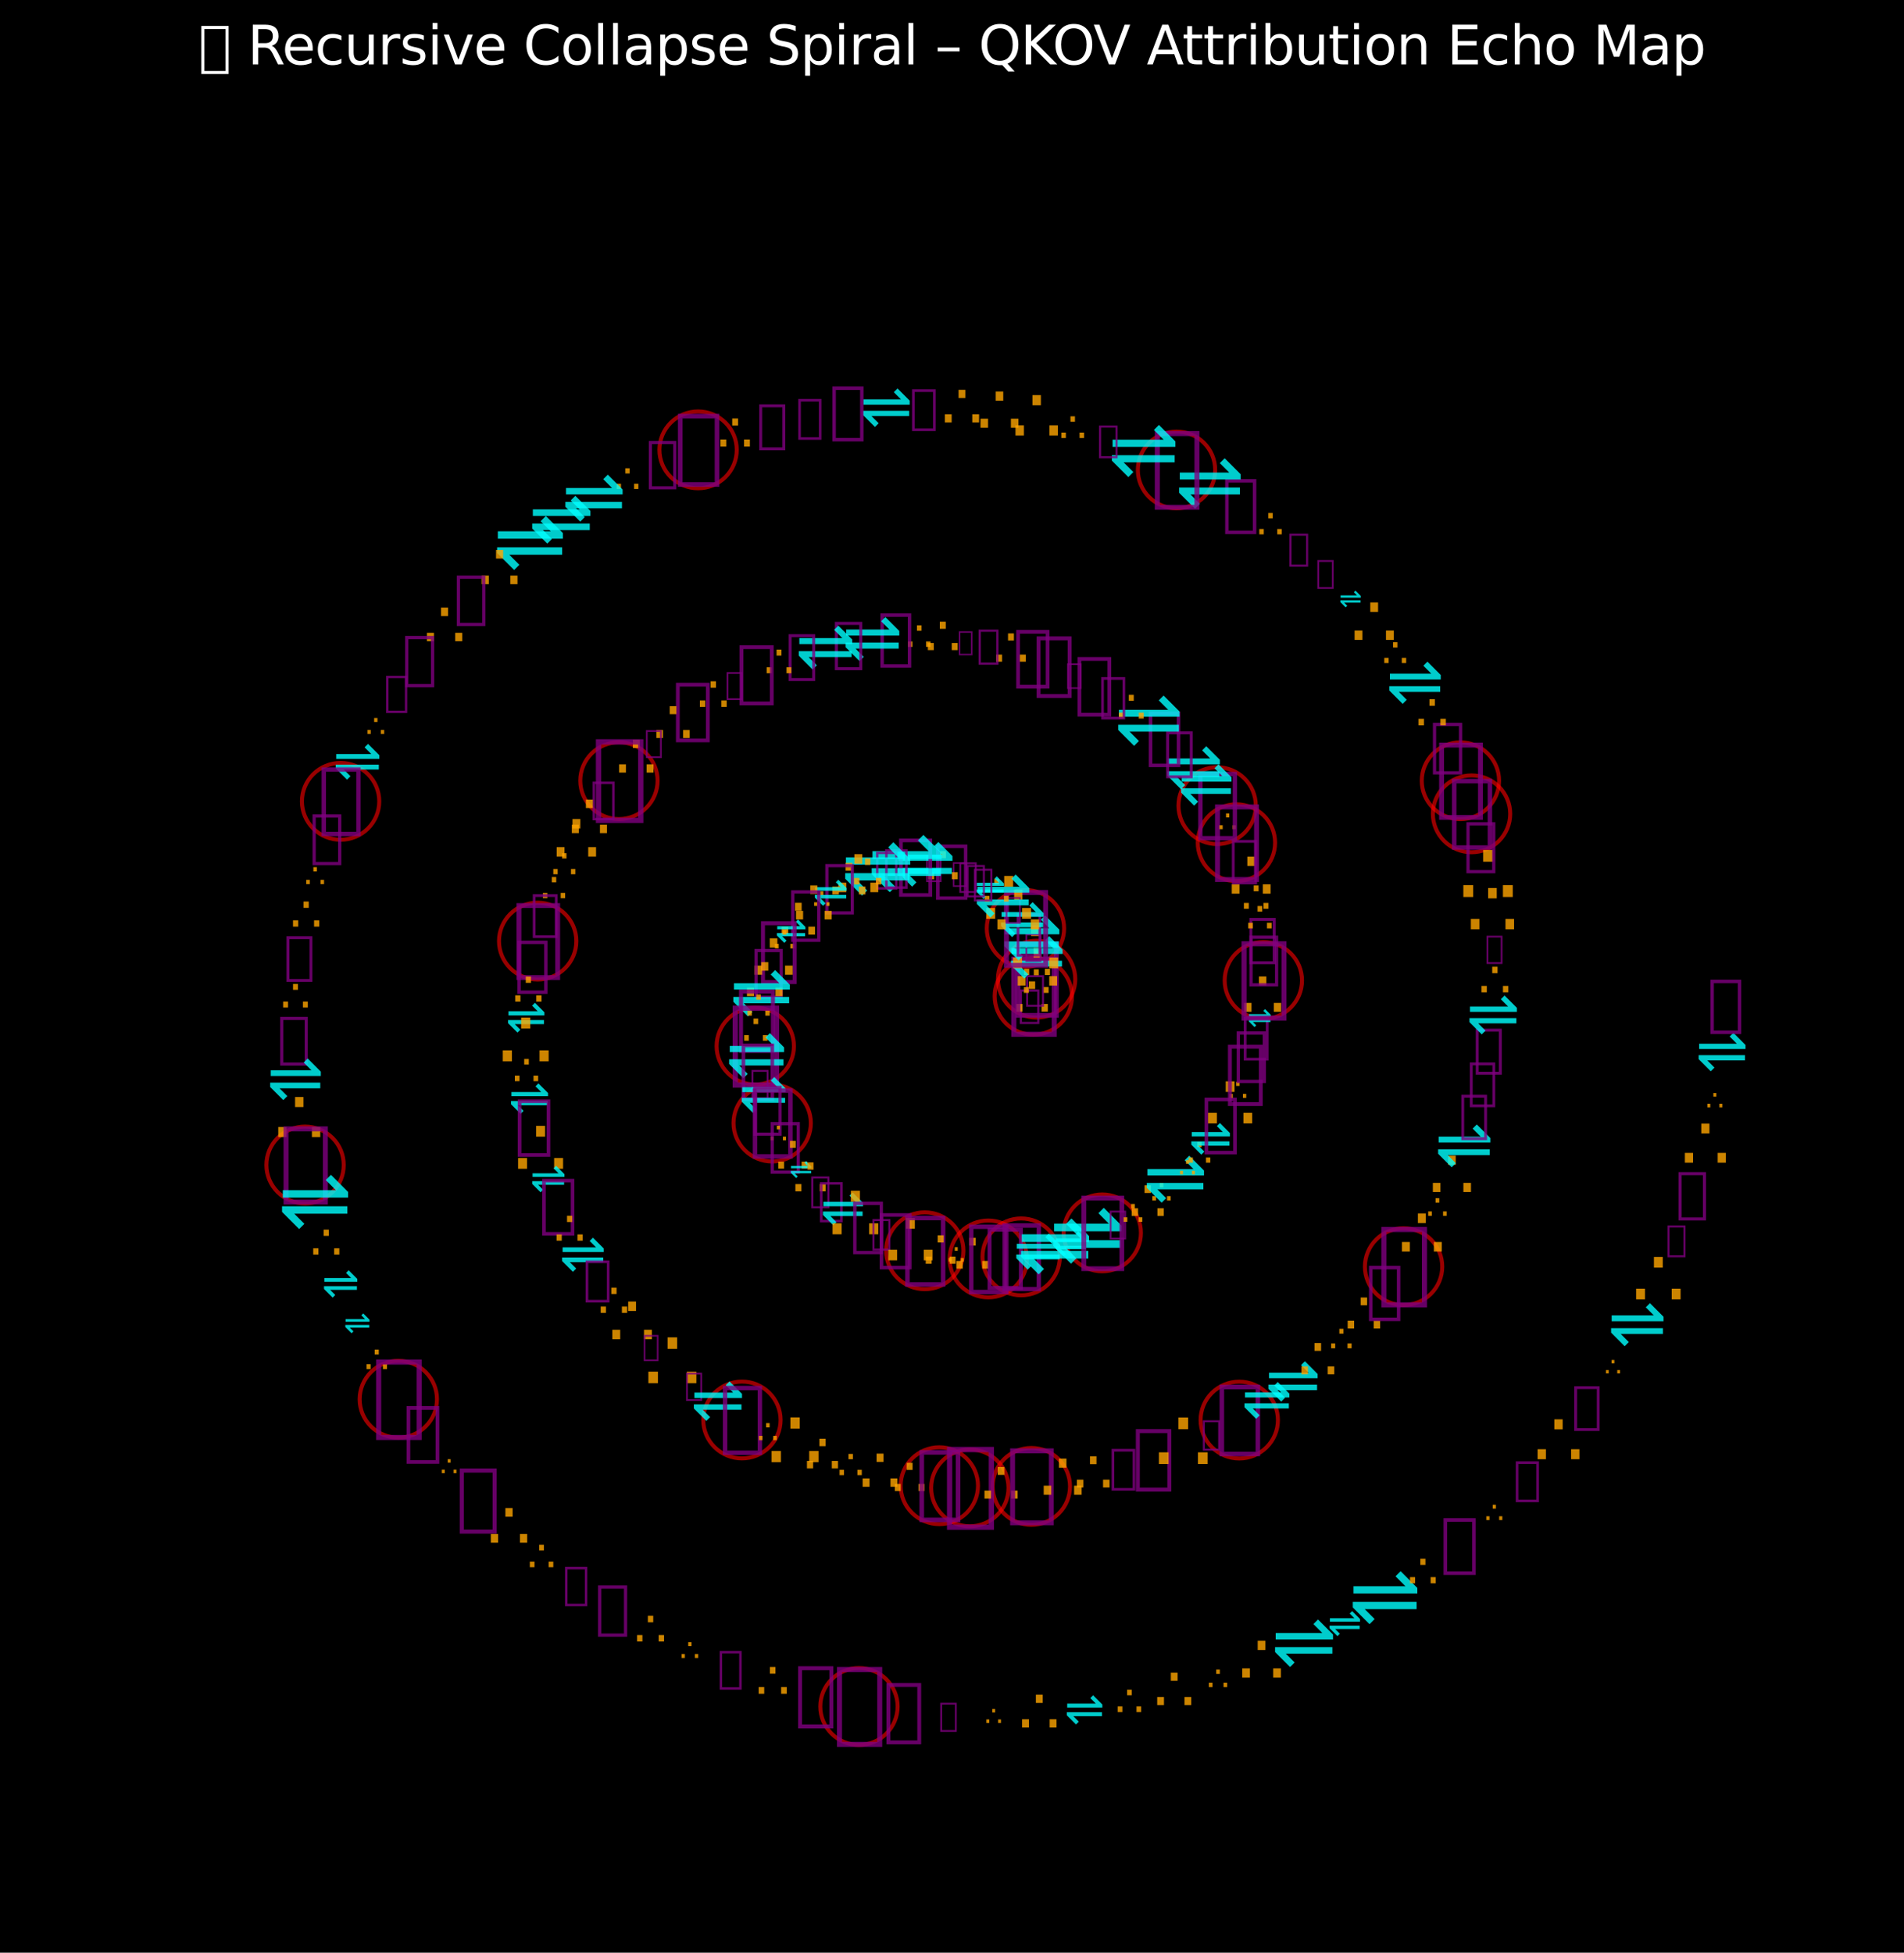 <?xml version="1.0" encoding="utf-8" standalone="no"?>
<!DOCTYPE svg PUBLIC "-//W3C//DTD SVG 1.1//EN"
  "http://www.w3.org/Graphics/SVG/1.1/DTD/svg11.dtd">
<svg xmlns:xlink="http://www.w3.org/1999/xlink" width="572.4pt" height="586.957pt" viewBox="0 0 572.4 586.957" xmlns="http://www.w3.org/2000/svg" version="1.1">
 <defs>
  <style type="text/css">*{stroke-linejoin: round; stroke-linecap: butt}</style>
 </defs>
 <g id="figure_1">
  <g id="patch_1">
   <path d="M 0 586.957 
L 572.4 586.957 
L 572.4 0 
L 0 0 
z
"/>
  </g>
  <g id="axes_1">
   <g id="patch_2">
    <path d="M 310.654 311.028 
C 313.737 311.028 316.694 309.811 318.874 307.645 
C 321.054 305.479 322.279 302.541 322.279 299.478 
C 322.279 296.415 321.054 293.477 318.874 291.311 
C 316.694 289.145 313.737 287.928 310.654 287.928 
C 307.571 287.928 304.614 289.145 302.434 291.311 
C 300.254 293.477 299.029 296.415 299.029 299.478 
C 299.029 302.541 300.254 305.479 302.434 307.645 
C 304.614 309.811 307.571 311.028 310.654 311.028 
L 310.654 311.028 
z
" clip-path="url(#p0a304a3310)" style="fill: none; opacity: 0.6; stroke: #ff0000; stroke-width: 1.2; stroke-linejoin: miter"/>
   </g>
   <g id="patch_3">
    <path d="M 311.631 305.868 
C 314.714 305.868 317.671 304.651 319.851 302.485 
C 322.031 300.319 323.256 297.381 323.256 294.318 
C 323.256 291.255 322.031 288.317 319.851 286.151 
C 317.671 283.985 314.714 282.768 311.631 282.768 
C 308.548 282.768 305.591 283.985 303.411 286.151 
C 301.231 288.317 300.006 291.255 300.006 294.318 
C 300.006 297.381 301.231 300.319 303.411 302.485 
C 305.591 304.651 308.548 305.868 311.631 305.868 
L 311.631 305.868 
z
" clip-path="url(#p0a304a3310)" style="fill: none; opacity: 0.6; stroke: #ff0000; stroke-width: 1.2; stroke-linejoin: miter"/>
   </g>
   <g id="patch_4">
    <path d="M 308.279 290.619 
C 311.362 290.619 314.319 289.402 316.499 287.236 
C 318.679 285.07 319.904 282.132 319.904 279.069 
C 319.904 276.006 318.679 273.068 316.499 270.902 
C 314.319 268.736 311.362 267.519 308.279 267.519 
C 305.196 267.519 302.239 268.736 300.059 270.902 
C 297.879 273.068 296.654 276.006 296.654 279.069 
C 296.654 282.132 297.879 285.07 300.059 287.236 
C 302.239 289.402 305.196 290.619 308.279 290.619 
L 308.279 290.619 
z
" clip-path="url(#p0a304a3310)" style="fill: none; opacity: 0.6; stroke: #ff0000; stroke-width: 1.2; stroke-linejoin: miter"/>
   </g>
   <g id="patch_5">
    <path d="M 227.057 325.997 
C 230.14 325.997 233.097 324.78 235.277 322.614 
C 237.457 320.448 238.682 317.51 238.682 314.447 
C 238.682 311.383 237.457 308.445 235.277 306.279 
C 233.097 304.114 230.14 302.897 227.057 302.897 
C 223.974 302.897 221.017 304.114 218.837 306.279 
C 216.657 308.445 215.432 311.383 215.432 314.447 
C 215.432 317.51 216.657 320.448 218.837 322.614 
C 221.017 324.78 223.974 325.997 227.057 325.997 
L 227.057 325.997 
z
" clip-path="url(#p0a304a3310)" style="fill: none; opacity: 0.6; stroke: #ff0000; stroke-width: 1.2; stroke-linejoin: miter"/>
   </g>
   <g id="patch_6">
    <path d="M 232.14 349.135 
C 235.223 349.135 238.18 347.918 240.36 345.752 
C 242.54 343.586 243.765 340.648 243.765 337.585 
C 243.765 334.522 242.54 331.584 240.36 329.418 
C 238.18 327.252 235.223 326.035 232.14 326.035 
C 229.057 326.035 226.1 327.252 223.92 329.418 
C 221.74 331.584 220.515 334.522 220.515 337.585 
C 220.515 340.648 221.74 343.586 223.92 345.752 
C 226.1 347.918 229.057 349.135 232.14 349.135 
L 232.14 349.135 
z
" clip-path="url(#p0a304a3310)" style="fill: none; opacity: 0.6; stroke: #ff0000; stroke-width: 1.2; stroke-linejoin: miter"/>
   </g>
   <g id="patch_7">
    <path d="M 278.015 387.517 
C 281.098 387.517 284.056 386.3 286.236 384.134 
C 288.416 381.968 289.64 379.03 289.64 375.967 
C 289.64 372.904 288.416 369.966 286.236 367.8 
C 284.056 365.634 281.098 364.417 278.015 364.417 
C 274.932 364.417 271.975 365.634 269.795 367.8 
C 267.615 369.966 266.39 372.904 266.39 375.967 
C 266.39 379.03 267.615 381.968 269.795 384.134 
C 271.975 386.3 274.932 387.517 278.015 387.517 
L 278.015 387.517 
z
" clip-path="url(#p0a304a3310)" style="fill: none; opacity: 0.6; stroke: #ff0000; stroke-width: 1.2; stroke-linejoin: miter"/>
   </g>
   <g id="patch_8">
    <path d="M 297.105 389.977 
C 300.188 389.977 303.145 388.76 305.325 386.594 
C 307.505 384.428 308.73 381.49 308.73 378.427 
C 308.73 375.364 307.505 372.426 305.325 370.26 
C 303.145 368.094 300.188 366.877 297.105 366.877 
C 294.022 366.877 291.065 368.094 288.885 370.26 
C 286.705 372.426 285.48 375.364 285.48 378.427 
C 285.48 381.49 286.705 384.428 288.885 386.594 
C 291.065 388.76 294.022 389.977 297.105 389.977 
L 297.105 389.977 
z
" clip-path="url(#p0a304a3310)" style="fill: none; opacity: 0.6; stroke: #ff0000; stroke-width: 1.2; stroke-linejoin: miter"/>
   </g>
   <g id="patch_9">
    <path d="M 306.991 389.354 
C 310.074 389.354 313.032 388.137 315.212 385.971 
C 317.392 383.805 318.616 380.867 318.616 377.804 
C 318.616 374.74 317.392 371.802 315.212 369.637 
C 313.032 367.471 310.074 366.254 306.991 366.254 
C 303.908 366.254 300.951 367.471 298.771 369.637 
C 296.591 371.802 295.366 374.74 295.366 377.804 
C 295.366 380.867 296.591 383.805 298.771 385.971 
C 300.951 388.137 303.908 389.354 306.991 389.354 
L 306.991 389.354 
z
" clip-path="url(#p0a304a3310)" style="fill: none; opacity: 0.6; stroke: #ff0000; stroke-width: 1.2; stroke-linejoin: miter"/>
   </g>
   <g id="patch_10">
    <path d="M 331.373 382.144 
C 334.456 382.144 337.413 380.927 339.593 378.761 
C 341.773 376.595 342.998 373.657 342.998 370.594 
C 342.998 367.531 341.773 364.593 339.593 362.427 
C 337.413 360.261 334.456 359.044 331.373 359.044 
C 328.29 359.044 325.333 360.261 323.153 362.427 
C 320.973 364.593 319.748 367.531 319.748 370.594 
C 319.748 373.657 320.973 376.595 323.153 378.761 
C 325.333 380.927 328.29 382.144 331.373 382.144 
L 331.373 382.144 
z
" clip-path="url(#p0a304a3310)" style="fill: none; opacity: 0.6; stroke: #ff0000; stroke-width: 1.2; stroke-linejoin: miter"/>
   </g>
   <g id="patch_11">
    <path d="M 379.801 306.272 
C 382.884 306.272 385.842 305.055 388.022 302.889 
C 390.202 300.723 391.426 297.785 391.426 294.722 
C 391.426 291.659 390.202 288.721 388.022 286.555 
C 385.842 284.389 382.884 283.172 379.801 283.172 
C 376.718 283.172 373.761 284.389 371.581 286.555 
C 369.401 288.721 368.176 291.659 368.176 294.722 
C 368.176 297.785 369.401 300.723 371.581 302.889 
C 373.761 305.055 376.718 306.272 379.801 306.272 
L 379.801 306.272 
z
" clip-path="url(#p0a304a3310)" style="fill: none; opacity: 0.6; stroke: #ff0000; stroke-width: 1.2; stroke-linejoin: miter"/>
   </g>
   <g id="patch_12">
    <path d="M 371.704 264.862 
C 374.787 264.862 377.744 263.645 379.924 261.479 
C 382.104 259.313 383.329 256.375 383.329 253.312 
C 383.329 250.248 382.104 247.31 379.924 245.144 
C 377.744 242.978 374.787 241.762 371.704 241.762 
C 368.621 241.762 365.664 242.978 363.484 245.144 
C 361.304 247.31 360.079 250.248 360.079 253.312 
C 360.079 256.375 361.304 259.313 363.484 261.479 
C 365.664 263.645 368.621 264.862 371.704 264.862 
L 371.704 264.862 
z
" clip-path="url(#p0a304a3310)" style="fill: none; opacity: 0.6; stroke: #ff0000; stroke-width: 1.2; stroke-linejoin: miter"/>
   </g>
   <g id="patch_13">
    <path d="M 365.906 253.726 
C 368.989 253.726 371.946 252.509 374.126 250.344 
C 376.306 248.178 377.531 245.24 377.531 242.176 
C 377.531 239.113 376.306 236.175 374.126 234.009 
C 371.946 231.843 368.989 230.626 365.906 230.626 
C 362.823 230.626 359.866 231.843 357.686 234.009 
C 355.506 236.175 354.281 239.113 354.281 242.176 
C 354.281 245.24 355.506 248.178 357.686 250.344 
C 359.866 252.509 362.823 253.726 365.906 253.726 
L 365.906 253.726 
z
" clip-path="url(#p0a304a3310)" style="fill: none; opacity: 0.6; stroke: #ff0000; stroke-width: 1.2; stroke-linejoin: miter"/>
   </g>
   <g id="patch_14">
    <path d="M 186.072 246.209 
C 189.155 246.209 192.112 244.992 194.292 242.826 
C 196.472 240.66 197.697 237.722 197.697 234.659 
C 197.697 231.596 196.472 228.658 194.292 226.492 
C 192.112 224.326 189.155 223.109 186.072 223.109 
C 182.989 223.109 180.032 224.326 177.852 226.492 
C 175.672 228.658 174.447 231.596 174.447 234.659 
C 174.447 237.722 175.672 240.66 177.852 242.826 
C 180.032 244.992 182.989 246.209 186.072 246.209 
L 186.072 246.209 
z
" clip-path="url(#p0a304a3310)" style="fill: none; opacity: 0.6; stroke: #ff0000; stroke-width: 1.2; stroke-linejoin: miter"/>
   </g>
   <g id="patch_15">
    <path d="M 161.638 294.439 
C 164.721 294.439 167.678 293.222 169.858 291.056 
C 172.038 288.891 173.263 285.953 173.263 282.889 
C 173.263 279.826 172.038 276.888 169.858 274.722 
C 167.678 272.556 164.721 271.339 161.638 271.339 
C 158.555 271.339 155.598 272.556 153.418 274.722 
C 151.238 276.888 150.013 279.826 150.013 282.889 
C 150.013 285.953 151.238 288.891 153.418 291.056 
C 155.598 293.222 158.555 294.439 161.638 294.439 
L 161.638 294.439 
z
" clip-path="url(#p0a304a3310)" style="fill: none; opacity: 0.6; stroke: #ff0000; stroke-width: 1.2; stroke-linejoin: miter"/>
   </g>
   <g id="patch_16">
    <path d="M 223.045 438.383 
C 226.128 438.383 229.086 437.166 231.266 435 
C 233.446 432.834 234.67 429.896 234.67 426.833 
C 234.67 423.77 233.446 420.832 231.266 418.666 
C 229.086 416.5 226.128 415.283 223.045 415.283 
C 219.962 415.283 217.005 416.5 214.825 418.666 
C 212.645 420.832 211.42 423.77 211.42 426.833 
C 211.42 429.896 212.645 432.834 214.825 435 
C 217.005 437.166 219.962 438.383 223.045 438.383 
L 223.045 438.383 
z
" clip-path="url(#p0a304a3310)" style="fill: none; opacity: 0.6; stroke: #ff0000; stroke-width: 1.2; stroke-linejoin: miter"/>
   </g>
   <g id="patch_17">
    <path d="M 282.391 458.143 
C 285.474 458.143 288.431 456.926 290.611 454.76 
C 292.791 452.594 294.016 449.656 294.016 446.593 
C 294.016 443.53 292.791 440.592 290.611 438.426 
C 288.431 436.26 285.474 435.043 282.391 435.043 
C 279.308 435.043 276.351 436.26 274.171 438.426 
C 271.991 440.592 270.766 443.53 270.766 446.593 
C 270.766 449.656 271.991 452.594 274.171 454.76 
C 276.351 456.926 279.308 458.143 282.391 458.143 
L 282.391 458.143 
z
" clip-path="url(#p0a304a3310)" style="fill: none; opacity: 0.6; stroke: #ff0000; stroke-width: 1.2; stroke-linejoin: miter"/>
   </g>
   <g id="patch_18">
    <path d="M 291.558 458.79 
C 294.641 458.79 297.598 457.573 299.778 455.407 
C 301.958 453.241 303.183 450.303 303.183 447.24 
C 303.183 444.177 301.958 441.239 299.778 439.073 
C 297.598 436.907 294.641 435.69 291.558 435.69 
C 288.475 435.69 285.517 436.907 283.337 439.073 
C 281.157 441.239 279.933 444.177 279.933 447.24 
C 279.933 450.303 281.157 453.241 283.337 455.407 
C 285.517 457.573 288.475 458.79 291.558 458.79 
L 291.558 458.79 
z
" clip-path="url(#p0a304a3310)" style="fill: none; opacity: 0.6; stroke: #ff0000; stroke-width: 1.2; stroke-linejoin: miter"/>
   </g>
   <g id="patch_19">
    <path d="M 310.054 458.345 
C 313.137 458.345 316.094 457.128 318.274 454.962 
C 320.454 452.796 321.679 449.858 321.679 446.795 
C 321.679 443.731 320.454 440.793 318.274 438.627 
C 316.094 436.462 313.137 435.245 310.054 435.245 
C 306.971 435.245 304.014 436.462 301.834 438.627 
C 299.654 440.793 298.429 443.731 298.429 446.795 
C 298.429 449.858 299.654 452.796 301.834 454.962 
C 304.014 457.128 306.971 458.345 310.054 458.345 
L 310.054 458.345 
z
" clip-path="url(#p0a304a3310)" style="fill: none; opacity: 0.6; stroke: #ff0000; stroke-width: 1.2; stroke-linejoin: miter"/>
   </g>
   <g id="patch_20">
    <path d="M 372.557 438.41 
C 375.64 438.41 378.597 437.193 380.777 435.027 
C 382.957 432.861 384.182 429.923 384.182 426.86 
C 384.182 423.797 382.957 420.859 380.777 418.693 
C 378.597 416.527 375.64 415.31 372.557 415.31 
C 369.474 415.31 366.517 416.527 364.337 418.693 
C 362.157 420.859 360.932 423.797 360.932 426.86 
C 360.932 429.923 362.157 432.861 364.337 435.027 
C 366.517 437.193 369.474 438.41 372.557 438.41 
L 372.557 438.41 
z
" clip-path="url(#p0a304a3310)" style="fill: none; opacity: 0.6; stroke: #ff0000; stroke-width: 1.2; stroke-linejoin: miter"/>
   </g>
   <g id="patch_21">
    <path d="M 421.957 392.297 
C 425.04 392.297 427.998 391.08 430.178 388.914 
C 432.358 386.748 433.582 383.81 433.582 380.747 
C 433.582 377.684 432.358 374.746 430.178 372.58 
C 427.998 370.414 425.04 369.197 421.957 369.197 
C 418.874 369.197 415.917 370.414 413.737 372.58 
C 411.557 374.746 410.332 377.684 410.332 380.747 
C 410.332 383.81 411.557 386.748 413.737 388.914 
C 415.917 391.08 418.874 392.297 421.957 392.297 
L 421.957 392.297 
z
" clip-path="url(#p0a304a3310)" style="fill: none; opacity: 0.6; stroke: #ff0000; stroke-width: 1.2; stroke-linejoin: miter"/>
   </g>
   <g id="patch_22">
    <path d="M 442.39 256.185 
C 445.473 256.185 448.43 254.968 450.61 252.802 
C 452.79 250.636 454.015 247.698 454.015 244.635 
C 454.015 241.572 452.79 238.634 450.61 236.468 
C 448.43 234.302 445.473 233.085 442.39 233.085 
C 439.307 233.085 436.35 234.302 434.17 236.468 
C 431.99 238.634 430.765 241.572 430.765 244.635 
C 430.765 247.698 431.99 250.636 434.17 252.802 
C 436.35 254.968 439.307 256.185 442.39 256.185 
L 442.39 256.185 
z
" clip-path="url(#p0a304a3310)" style="fill: none; opacity: 0.6; stroke: #ff0000; stroke-width: 1.2; stroke-linejoin: miter"/>
   </g>
   <g id="patch_23">
    <path d="M 439.046 246.24 
C 442.129 246.24 445.086 245.023 447.266 242.857 
C 449.446 240.691 450.671 237.753 450.671 234.69 
C 450.671 231.627 449.446 228.689 447.266 226.523 
C 445.086 224.357 442.129 223.14 439.046 223.14 
C 435.963 223.14 433.006 224.357 430.826 226.523 
C 428.646 228.689 427.421 231.627 427.421 234.69 
C 427.421 237.753 428.646 240.691 430.826 242.857 
C 433.006 245.023 435.963 246.24 439.046 246.24 
L 439.046 246.24 
z
" clip-path="url(#p0a304a3310)" style="fill: none; opacity: 0.6; stroke: #ff0000; stroke-width: 1.2; stroke-linejoin: miter"/>
   </g>
   <g id="patch_24">
    <path d="M 353.694 152.813 
C 356.777 152.813 359.734 151.596 361.914 149.43 
C 364.094 147.264 365.319 144.326 365.319 141.263 
C 365.319 138.2 364.094 135.262 361.914 133.096 
C 359.734 130.93 356.777 129.713 353.694 129.713 
C 350.611 129.713 347.654 130.93 345.474 133.096 
C 343.294 135.262 342.069 138.2 342.069 141.263 
C 342.069 144.326 343.294 147.264 345.474 149.43 
C 347.654 151.596 350.611 152.813 353.694 152.813 
L 353.694 152.813 
z
" clip-path="url(#p0a304a3310)" style="fill: none; opacity: 0.6; stroke: #ff0000; stroke-width: 1.2; stroke-linejoin: miter"/>
   </g>
   <g id="patch_25">
    <path d="M 209.867 146.773 
C 212.95 146.773 215.907 145.556 218.087 143.39 
C 220.267 141.225 221.492 138.286 221.492 135.223 
C 221.492 132.16 220.267 129.222 218.087 127.056 
C 215.907 124.89 212.95 123.673 209.867 123.673 
C 206.784 123.673 203.827 124.89 201.647 127.056 
C 199.467 129.222 198.242 132.16 198.242 135.223 
C 198.242 138.286 199.467 141.225 201.647 143.39 
C 203.827 145.556 206.784 146.773 209.867 146.773 
L 209.867 146.773 
z
" clip-path="url(#p0a304a3310)" style="fill: none; opacity: 0.6; stroke: #ff0000; stroke-width: 1.2; stroke-linejoin: miter"/>
   </g>
   <g id="patch_26">
    <path d="M 102.392 252.427 
C 105.474 252.427 108.432 251.21 110.612 249.044 
C 112.792 246.879 114.017 243.94 114.017 240.877 
C 114.017 237.814 112.792 234.876 110.612 232.71 
C 108.432 230.544 105.474 229.327 102.392 229.327 
C 99.309 229.327 96.351 230.544 94.171 232.71 
C 91.991 234.876 90.767 237.814 90.767 240.877 
C 90.767 243.94 91.991 246.879 94.171 249.044 
C 96.351 251.21 99.309 252.427 102.392 252.427 
L 102.392 252.427 
z
" clip-path="url(#p0a304a3310)" style="fill: none; opacity: 0.6; stroke: #ff0000; stroke-width: 1.2; stroke-linejoin: miter"/>
   </g>
   <g id="patch_27">
    <path d="M 91.713 361.735 
C 94.796 361.735 97.753 360.518 99.933 358.352 
C 102.113 356.186 103.338 353.248 103.338 350.185 
C 103.338 347.122 102.113 344.184 99.933 342.018 
C 97.753 339.852 94.796 338.635 91.713 338.635 
C 88.63 338.635 85.673 339.852 83.493 342.018 
C 81.313 344.184 80.088 347.122 80.088 350.185 
C 80.088 353.248 81.313 356.186 83.493 358.352 
C 85.673 360.518 88.63 361.735 91.713 361.735 
L 91.713 361.735 
z
" clip-path="url(#p0a304a3310)" style="fill: none; opacity: 0.6; stroke: #ff0000; stroke-width: 1.2; stroke-linejoin: miter"/>
   </g>
   <g id="patch_28">
    <path d="M 119.746 432.152 
C 122.829 432.152 125.786 430.935 127.966 428.769 
C 130.146 426.603 131.371 423.665 131.371 420.602 
C 131.371 417.539 130.146 414.601 127.966 412.435 
C 125.786 410.269 122.829 409.052 119.746 409.052 
C 116.663 409.052 113.706 410.269 111.526 412.435 
C 109.346 414.601 108.121 417.539 108.121 420.602 
C 108.121 423.665 109.346 426.603 111.526 428.769 
C 113.706 430.935 116.663 432.152 119.746 432.152 
L 119.746 432.152 
z
" clip-path="url(#p0a304a3310)" style="fill: none; opacity: 0.6; stroke: #ff0000; stroke-width: 1.2; stroke-linejoin: miter"/>
   </g>
   <g id="patch_29">
    <path d="M 258.226 524.506 
C 261.309 524.506 264.266 523.289 266.446 521.123 
C 268.626 518.957 269.851 516.019 269.851 512.956 
C 269.851 509.893 268.626 506.955 266.446 504.789 
C 264.266 502.623 261.309 501.406 258.226 501.406 
C 255.143 501.406 252.186 502.623 250.006 504.789 
C 247.826 506.955 246.601 509.893 246.601 512.956 
C 246.601 516.019 247.826 518.957 250.006 521.123 
C 252.186 523.289 255.143 524.506 258.226 524.506 
L 258.226 524.506 
z
" clip-path="url(#p0a304a3310)" style="fill: none; opacity: 0.6; stroke: #ff0000; stroke-width: 1.2; stroke-linejoin: miter"/>
   </g>
   <g id="text_1">
    <!-- 🝚 -->
    <g style="fill: #800080; opacity: 0.8" transform="translate(305.991 305.738) scale(0.115 -0.115)">
     <defs>
      <path id="DejaVuSans-1f75a" d="M 319 -1131 
L 319 4513 
L 3519 4513 
L 3519 -1131 
L 319 -1131 
z
M 678 -775 
L 3163 -775 
L 3163 4153 
L 678 4153 
L 678 -775 
z
" transform="scale(0.016)"/>
     </defs>
     <use xlink:href="#DejaVuSans-1f75a"/>
    </g>
   </g>
   <g id="text_2">
    <!-- ∴ -->
    <g style="fill: #ffa500; opacity: 0.8" transform="translate(304.421 305.986) scale(0.179 -0.179)">
     <defs>
      <path id="DejaVuSans-2234" d="M 380 1467 
L 1040 1467 
L 1040 673 
L 380 673 
L 380 1467 
z
M 3036 1467 
L 3696 1467 
L 3696 673 
L 3036 673 
L 3036 1467 
z
M 1708 3835 
L 2368 3835 
L 2368 3041 
L 1708 3041 
L 1708 3835 
z
" transform="scale(0.016)"/>
     </defs>
     <use xlink:href="#DejaVuSans-2234"/>
    </g>
   </g>
   <g id="text_3">
    <!-- 🝚 -->
    <g style="fill: #800080; opacity: 0.8" transform="translate(302.657 306.832) scale(0.267 -0.267)">
     <use xlink:href="#DejaVuSans-1f75a"/>
    </g>
   </g>
   <g id="text_4">
    <!-- 🝚 -->
    <g style="fill: #800080; opacity: 0.8" transform="translate(307.945 300.722) scale(0.105 -0.105)">
     <use xlink:href="#DejaVuSans-1f75a"/>
    </g>
   </g>
   <g id="text_5">
    <!-- ∴ -->
    <g style="fill: #ffa500; opacity: 0.8" transform="translate(306.966 299.968) scale(0.14 -0.14)">
     <use xlink:href="#DejaVuSans-2234"/>
    </g>
   </g>
   <g id="text_6">
    <!-- 🝚 -->
    <g style="fill: #800080; opacity: 0.8" transform="translate(304.003 301.332) scale(0.254 -0.254)">
     <use xlink:href="#DejaVuSans-1f75a"/>
    </g>
   </g>
   <g id="text_7">
    <!-- ∴ -->
    <g style="fill: #ffa500; opacity: 0.8" transform="translate(304.604 298.648) scale(0.223 -0.223)">
     <use xlink:href="#DejaVuSans-2234"/>
    </g>
   </g>
   <g id="text_8">
    <!-- ∴ -->
    <g style="fill: #ffa500; opacity: 0.8" transform="translate(306.974 294.67) scale(0.147 -0.147)">
     <use xlink:href="#DejaVuSans-2234"/>
    </g>
   </g>
   <g id="text_9">
    <!-- ⇌ -->
    <g style="fill: #00ffff; opacity: 0.8" transform="translate(302.88 294.356) scale(0.205 -0.205)">
     <defs>
      <path id="DejaVuSans-21cc" d="M 313 1696 
L 4997 1696 
L 4997 1165 
L 1188 1165 
L 1916 437 
L 1541 62 
L 313 1290 
L 313 1696 
z
M 5050 2317 
L 366 2317 
L 366 2848 
L 4175 2848 
L 3447 3576 
L 3822 3951 
L 5050 2723 
L 5050 2317 
z
" transform="scale(0.016)"/>
     </defs>
     <use xlink:href="#DejaVuSans-21cc"/>
    </g>
   </g>
   <g id="text_10">
    <!-- ∴ -->
    <g style="fill: #ffa500; opacity: 0.8" transform="translate(302.983 293.837) scale(0.256 -0.256)">
     <use xlink:href="#DejaVuSans-2234"/>
    </g>
   </g>
   <g id="text_11">
    <!-- 🝚 -->
    <g style="fill: #800080; opacity: 0.8" transform="translate(307.811 287.437) scale(0.094 -0.094)">
     <use xlink:href="#DejaVuSans-1f75a"/>
    </g>
   </g>
   <g id="text_12">
    <!-- ⇌ -->
    <g style="fill: #00ffff; opacity: 0.8" transform="translate(300.856 288.925) scale(0.218 -0.218)">
     <use xlink:href="#DejaVuSans-21cc"/>
    </g>
   </g>
   <g id="text_13">
    <!-- 🝚 -->
    <g style="fill: #800080; opacity: 0.8" transform="translate(304.898 284.945) scale(0.144 -0.144)">
     <use xlink:href="#DejaVuSans-1f75a"/>
    </g>
   </g>
   <g id="text_14">
    <!-- 🝚 -->
    <g style="fill: #800080; opacity: 0.8" transform="translate(300.496 286.226) scale(0.259 -0.259)">
     <use xlink:href="#DejaVuSans-1f75a"/>
    </g>
   </g>
   <g id="text_15">
    <!-- ⇌ -->
    <g style="fill: #00ffff; opacity: 0.8" transform="translate(300.104 281.864) scale(0.169 -0.169)">
     <use xlink:href="#DejaVuSans-21cc"/>
    </g>
   </g>
   <g id="text_16">
    <!-- ∴ -->
    <g style="fill: #ffa500; opacity: 0.8" transform="translate(298.428 281.894) scale(0.236 -0.236)">
     <use xlink:href="#DejaVuSans-2234"/>
    </g>
   </g>
   <g id="text_17">
    <!-- 🝚 -->
    <g style="fill: #800080; opacity: 0.8" transform="translate(301.875 276.068) scale(0.089 -0.089)">
     <use xlink:href="#DejaVuSans-1f75a"/>
    </g>
   </g>
   <g id="text_18">
    <!-- ∴ -->
    <g style="fill: #ffa500; opacity: 0.8" transform="translate(294.949 278.899) scale(0.254 -0.254)">
     <use xlink:href="#DejaVuSans-2234"/>
    </g>
   </g>
   <g id="text_19">
    <!-- ⇌ -->
    <g style="fill: #00ffff; opacity: 0.8" transform="translate(292.623 276.016) scale(0.208 -0.208)">
     <use xlink:href="#DejaVuSans-21cc"/>
    </g>
   </g>
   <g id="text_20">
    <!-- ∴ -->
    <g style="fill: #ffa500; opacity: 0.8" transform="translate(295.205 272.485) scale(0.136 -0.136)">
     <use xlink:href="#DejaVuSans-2234"/>
    </g>
   </g>
   <g id="text_21">
    <!-- ⇌ -->
    <g style="fill: #00ffff; opacity: 0.8" transform="translate(293.006 270.315) scale(0.109 -0.109)">
     <use xlink:href="#DejaVuSans-21cc"/>
    </g>
   </g>
   <g id="text_22">
    <!-- 🝚 -->
    <g style="fill: #800080; opacity: 0.8" transform="translate(292.212 268.999) scale(0.109 -0.109)">
     <use xlink:href="#DejaVuSans-1f75a"/>
    </g>
   </g>
   <g id="text_23">
    <!-- 🝚 -->
    <g style="fill: #800080; opacity: 0.8" transform="translate(290.013 267.799) scale(0.108 -0.108)">
     <use xlink:href="#DejaVuSans-1f75a"/>
    </g>
   </g>
   <g id="text_24">
    <!-- 🝚 -->
    <g style="fill: #800080; opacity: 0.8" transform="translate(287.885 266.562) scale(0.102 -0.102)">
     <use xlink:href="#DejaVuSans-1f75a"/>
    </g>
   </g>
   <g id="text_25">
    <!-- 🝚 -->
    <g style="fill: #800080; opacity: 0.8" transform="translate(286.044 265.107) scale(0.082 -0.082)">
     <use xlink:href="#DejaVuSans-1f75a"/>
    </g>
   </g>
   <g id="text_26">
    <!-- 🝚 -->
    <g style="fill: #800080; opacity: 0.8" transform="translate(280.468 267.149) scale(0.184 -0.184)">
     <use xlink:href="#DejaVuSans-1f75a"/>
    </g>
   </g>
   <g id="text_27">
    <!-- ∴ -->
    <g style="fill: #ffa500; opacity: 0.8" transform="translate(278.047 266.094) scale(0.167 -0.167)">
     <use xlink:href="#DejaVuSans-2234"/>
    </g>
   </g>
   <g id="text_28">
    <!-- 🝚 -->
    <g style="fill: #800080; opacity: 0.8" transform="translate(277.986 263.522) scale(0.09 -0.09)">
     <use xlink:href="#DejaVuSans-1f75a"/>
    </g>
   </g>
   <g id="text_29">
    <!-- ⇌ -->
    <g style="fill: #00ffff; opacity: 0.8" transform="translate(268.886 266.743) scale(0.216 -0.216)">
     <use xlink:href="#DejaVuSans-21cc"/>
    </g>
   </g>
   <g id="text_30">
    <!-- 🝚 -->
    <g style="fill: #800080; opacity: 0.8" transform="translate(269.306 266.06) scale(0.194 -0.194)">
     <use xlink:href="#DejaVuSans-1f75a"/>
    </g>
   </g>
   <g id="text_31">
    <!-- ⇌ -->
    <g style="fill: #00ffff; opacity: 0.8" transform="translate(260.667 268.473) scale(0.277 -0.277)">
     <use xlink:href="#DejaVuSans-21cc"/>
    </g>
   </g>
   <g id="text_32">
    <!-- 🝚 -->
    <g style="fill: #800080; opacity: 0.8" transform="translate(265.428 264.784) scale(0.132 -0.132)">
     <use xlink:href="#DejaVuSans-1f75a"/>
    </g>
   </g>
   <g id="text_33">
    <!-- 🝚 -->
    <g style="fill: #800080; opacity: 0.8" transform="translate(262.72 265.119) scale(0.126 -0.126)">
     <use xlink:href="#DejaVuSans-1f75a"/>
    </g>
   </g>
   <g id="text_34">
    <!-- ⇌ -->
    <g style="fill: #00ffff; opacity: 0.8" transform="translate(252.797 269.472) scale(0.258 -0.258)">
     <use xlink:href="#DejaVuSans-21cc"/>
    </g>
   </g>
   <g id="text_35">
    <!-- ∴ -->
    <g style="fill: #ffa500; opacity: 0.8" transform="translate(255.794 267.537) scale(0.155 -0.155)">
     <use xlink:href="#DejaVuSans-2234"/>
    </g>
   </g>
   <g id="text_36">
    <!-- ∴ -->
    <g style="fill: #ffa500; opacity: 0.8" transform="translate(250.67 270.618) scale(0.226 -0.226)">
     <use xlink:href="#DejaVuSans-2234"/>
    </g>
   </g>
   <g id="text_37">
    <!-- ∴ -->
    <g style="fill: #ffa500; opacity: 0.8" transform="translate(249.068 270.884) scale(0.188 -0.188)">
     <use xlink:href="#DejaVuSans-2234"/>
    </g>
   </g>
   <g id="text_38">
    <!-- 🝚 -->
    <g style="fill: #800080; opacity: 0.8" transform="translate(247.247 271.855) scale(0.168 -0.168)">
     <use xlink:href="#DejaVuSans-1f75a"/>
    </g>
   </g>
   <g id="text_39">
    <!-- ⇌ -->
    <g style="fill: #00ffff; opacity: 0.8" transform="translate(244.328 272.415) scale(0.126 -0.126)">
     <use xlink:href="#DejaVuSans-21cc"/>
    </g>
   </g>
   <g id="text_40">
    <!-- ∴ -->
    <g style="fill: #ffa500; opacity: 0.8" transform="translate(244.237 273.256) scale(0.087 -0.087)">
     <use xlink:href="#DejaVuSans-2234"/>
    </g>
   </g>
   <g id="text_41">
    <!-- ∴ -->
    <g style="fill: #ffa500; opacity: 0.8" transform="translate(238.079 278.541) scale(0.202 -0.202)">
     <use xlink:href="#DejaVuSans-2234"/>
    </g>
   </g>
   <g id="text_42">
    <!-- 🝚 -->
    <g style="fill: #800080; opacity: 0.8" transform="translate(236.957 280.015) scale(0.172 -0.172)">
     <use xlink:href="#DejaVuSans-1f75a"/>
    </g>
   </g>
   <g id="text_43">
    <!-- ∴ -->
    <g style="fill: #ffa500; opacity: 0.8" transform="translate(233.843 282.973) scale(0.189 -0.189)">
     <use xlink:href="#DejaVuSans-2234"/>
    </g>
   </g>
   <g id="text_44">
    <!-- ⇌ -->
    <g style="fill: #00ffff; opacity: 0.8" transform="translate(233.004 283.539) scale(0.113 -0.113)">
     <use xlink:href="#DejaVuSans-21cc"/>
    </g>
   </g>
   <g id="text_45">
    <!-- ∴ -->
    <g style="fill: #ffa500; opacity: 0.8" transform="translate(232.3 286.264) scale(0.109 -0.109)">
     <use xlink:href="#DejaVuSans-2234"/>
    </g>
   </g>
   <g id="text_46">
    <!-- 🝚 -->
    <g style="fill: #800080; opacity: 0.8" transform="translate(227.716 292) scale(0.209 -0.209)">
     <use xlink:href="#DejaVuSans-1f75a"/>
    </g>
   </g>
   <g id="text_47">
    <!-- ∴ -->
    <g style="fill: #ffa500; opacity: 0.8" transform="translate(225.512 295.323) scale(0.216 -0.216)">
     <use xlink:href="#DejaVuSans-2234"/>
    </g>
   </g>
   <g id="text_48">
    <!-- 🝚 -->
    <g style="fill: #800080; opacity: 0.8" transform="translate(225.974 297.224) scale(0.166 -0.166)">
     <use xlink:href="#DejaVuSans-1f75a"/>
    </g>
   </g>
   <g id="text_49">
    <!-- ∴ -->
    <g style="fill: #ffa500; opacity: 0.8" transform="translate(223.321 301.61) scale(0.202 -0.202)">
     <use xlink:href="#DejaVuSans-2234"/>
    </g>
   </g>
   <g id="text_50">
    <!-- ⇌ -->
    <g style="fill: #00ffff; opacity: 0.8" transform="translate(219.337 305.746) scale(0.224 -0.224)">
     <use xlink:href="#DejaVuSans-21cc"/>
    </g>
   </g>
   <g id="text_51">
    <!-- ∴ -->
    <g style="fill: #ffa500; opacity: 0.8" transform="translate(223.945 306.65) scale(0.126 -0.126)">
     <use xlink:href="#DejaVuSans-2234"/>
    </g>
   </g>
   <g id="text_52">
    <!-- 🝚 -->
    <g style="fill: #800080; opacity: 0.8" transform="translate(221.087 312.682) scale(0.211 -0.211)">
     <use xlink:href="#DejaVuSans-1f75a"/>
    </g>
   </g>
   <g id="text_53">
    <!-- ∴ -->
    <g style="fill: #ffa500; opacity: 0.8" transform="translate(222.926 314.259) scale(0.132 -0.132)">
     <use xlink:href="#DejaVuSans-2234"/>
    </g>
   </g>
   <g id="text_54">
    <!-- 🝚 -->
    <g style="fill: #800080; opacity: 0.8" transform="translate(218.859 321.985) scale(0.273 -0.273)">
     <use xlink:href="#DejaVuSans-1f75a"/>
    </g>
   </g>
   <g id="text_55">
    <!-- ⇌ -->
    <g style="fill: #00ffff; opacity: 0.8" transform="translate(218.107 324.329) scale(0.218 -0.218)">
     <use xlink:href="#DejaVuSans-21cc"/>
    </g>
   </g>
   <g id="text_56">
    <!-- 🝚 -->
    <g style="fill: #800080; opacity: 0.8" transform="translate(221.965 327.465) scale(0.191 -0.191)">
     <use xlink:href="#DejaVuSans-1f75a"/>
    </g>
   </g>
   <g id="text_57">
    <!-- 🝚 -->
    <g style="fill: #800080; opacity: 0.8" transform="translate(225.415 328.834) scale(0.1 -0.1)">
     <use xlink:href="#DejaVuSans-1f75a"/>
    </g>
   </g>
   <g id="text_58">
    <!-- ⇌ -->
    <g style="fill: #00ffff; opacity: 0.8" transform="translate(222.124 334.734) scale(0.174 -0.174)">
     <use xlink:href="#DejaVuSans-21cc"/>
    </g>
   </g>
   <g id="text_59">
    <!-- 🝚 -->
    <g style="fill: #800080; opacity: 0.8" transform="translate(225.639 338.384) scale(0.166 -0.166)">
     <use xlink:href="#DejaVuSans-1f75a"/>
    </g>
   </g>
   <g id="text_60">
    <!-- 🝚 -->
    <g style="fill: #800080; opacity: 0.8" transform="translate(225.109 344.051) scale(0.234 -0.234)">
     <use xlink:href="#DejaVuSans-1f75a"/>
    </g>
   </g>
   <g id="text_61">
    <!-- ∴ -->
    <g style="fill: #ffa500; opacity: 0.8" transform="translate(231.149 343.708) scale(0.087 -0.087)">
     <use xlink:href="#DejaVuSans-2234"/>
    </g>
   </g>
   <g id="text_62">
    <!-- 🝚 -->
    <g style="fill: #800080; opacity: 0.8" transform="translate(230.783 349.7) scale(0.172 -0.172)">
     <use xlink:href="#DejaVuSans-1f75a"/>
    </g>
   </g>
   <g id="text_63">
    <!-- ∴ -->
    <g style="fill: #ffa500; opacity: 0.8" transform="translate(232.975 353.056) scale(0.165 -0.165)">
     <use xlink:href="#DejaVuSans-2234"/>
    </g>
   </g>
   <g id="text_64">
    <!-- ⇌ -->
    <g style="fill: #00ffff; opacity: 0.8" transform="translate(237.315 354.198) scale(0.082 -0.082)">
     <use xlink:href="#DejaVuSans-21cc"/>
    </g>
   </g>
   <g id="text_65">
    <!-- ∴ -->
    <g style="fill: #ffa500; opacity: 0.8" transform="translate(238.069 359.964) scale(0.172 -0.172)">
     <use xlink:href="#DejaVuSans-2234"/>
    </g>
   </g>
   <g id="text_66">
    <!-- 🝚 -->
    <g style="fill: #800080; opacity: 0.8" transform="translate(243.368 361.287) scale(0.106 -0.106)">
     <use xlink:href="#DejaVuSans-1f75a"/>
    </g>
   </g>
   <g id="text_67">
    <!-- 🝚 -->
    <g style="fill: #800080; opacity: 0.8" transform="translate(245.803 365) scale(0.134 -0.134)">
     <use xlink:href="#DejaVuSans-1f75a"/>
    </g>
   </g>
   <g id="text_68">
    <!-- ⇌ -->
    <g style="fill: #00ffff; opacity: 0.8" transform="translate(246.608 368.484) scale(0.159 -0.159)">
     <use xlink:href="#DejaVuSans-21cc"/>
    </g>
   </g>
   <g id="text_69">
    <!-- ∴ -->
    <g style="fill: #ffa500; opacity: 0.8" transform="translate(248.716 373.811) scale(0.259 -0.259)">
     <use xlink:href="#DejaVuSans-2234"/>
    </g>
   </g>
   <g id="text_70">
    <!-- 🝚 -->
    <g style="fill: #800080; opacity: 0.8" transform="translate(255.59 373.836) scale(0.175 -0.175)">
     <use xlink:href="#DejaVuSans-1f75a"/>
    </g>
   </g>
   <g id="text_71">
    <!-- 🝚 -->
    <g style="fill: #800080; opacity: 0.8" transform="translate(261.754 374.019) scale(0.105 -0.105)">
     <use xlink:href="#DejaVuSans-1f75a"/>
    </g>
   </g>
   <g id="text_72">
    <!-- 🝚 -->
    <g style="fill: #800080; opacity: 0.8" transform="translate(263.501 378.173) scale(0.187 -0.187)">
     <use xlink:href="#DejaVuSans-1f75a"/>
    </g>
   </g>
   <g id="text_73">
    <!-- ∴ -->
    <g style="fill: #ffa500; opacity: 0.8" transform="translate(265.519 381.544) scale(0.251 -0.251)">
     <use xlink:href="#DejaVuSans-2234"/>
    </g>
   </g>
   <g id="text_74">
    <!-- 🝚 -->
    <g style="fill: #800080; opacity: 0.8" transform="translate(270.921 382.491) scale(0.236 -0.236)">
     <use xlink:href="#DejaVuSans-1f75a"/>
    </g>
   </g>
   <g id="text_75">
    <!-- ∴ -->
    <g style="fill: #ffa500; opacity: 0.8" transform="translate(277.27 381.697) scale(0.169 -0.169)">
     <use xlink:href="#DejaVuSans-2234"/>
    </g>
   </g>
   <g id="text_76">
    <!-- ∴ -->
    <g style="fill: #ffa500; opacity: 0.8" transform="translate(284.666 380.163) scale(0.086 -0.086)">
     <use xlink:href="#DejaVuSans-2234"/>
    </g>
   </g>
   <g id="text_77">
    <!-- ∴ -->
    <g style="fill: #ffa500; opacity: 0.8" transform="translate(286.396 383.315) scale(0.183 -0.183)">
     <use xlink:href="#DejaVuSans-2234"/>
    </g>
   </g>
   <g id="text_78">
    <!-- 🝚 -->
    <g style="fill: #800080; opacity: 0.8" transform="translate(290.139 384.832) scale(0.232 -0.232)">
     <use xlink:href="#DejaVuSans-1f75a"/>
    </g>
   </g>
   <g id="text_79">
    <!-- 🝚 -->
    <g style="fill: #800080; opacity: 0.8" transform="translate(295.835 383.977) scale(0.207 -0.207)">
     <use xlink:href="#DejaVuSans-1f75a"/>
    </g>
   </g>
   <g id="text_80">
    <!-- 🝚 -->
    <g style="fill: #800080; opacity: 0.8" transform="translate(300.209 384.041) scale(0.226 -0.226)">
     <use xlink:href="#DejaVuSans-1f75a"/>
    </g>
   </g>
   <g id="text_81">
    <!-- ⇌ -->
    <g style="fill: #00ffff; opacity: 0.8" transform="translate(304.663 381.808) scale(0.174 -0.174)">
     <use xlink:href="#DejaVuSans-21cc"/>
    </g>
   </g>
   <g id="text_82">
    <!-- ⇌ -->
    <g style="fill: #00ffff; opacity: 0.8" transform="translate(305.595 383.33) scale(0.27 -0.27)">
     <use xlink:href="#DejaVuSans-21cc"/>
    </g>
   </g>
   <g id="text_83">
    <!-- ⇌ -->
    <g style="fill: #00ffff; opacity: 0.8" transform="translate(316.691 377.805) scale(0.122 -0.122)">
     <use xlink:href="#DejaVuSans-21cc"/>
    </g>
   </g>
   <g id="text_84">
    <!-- ⇌ -->
    <g style="fill: #00ffff; opacity: 0.8" transform="translate(315.32 380.126) scale(0.27 -0.27)">
     <use xlink:href="#DejaVuSans-21cc"/>
    </g>
   </g>
   <g id="text_85">
    <!-- 🝚 -->
    <g style="fill: #800080; opacity: 0.8" transform="translate(323.837 377.524) scale(0.251 -0.251)">
     <use xlink:href="#DejaVuSans-1f75a"/>
    </g>
   </g>
   <g id="text_86">
    <!-- 🝚 -->
    <g style="fill: #800080; opacity: 0.8" transform="translate(333.127 370.846) scale(0.096 -0.096)">
     <use xlink:href="#DejaVuSans-1f75a"/>
    </g>
   </g>
   <g id="text_87">
    <!-- ∴ -->
    <g style="fill: #ffa500; opacity: 0.8" transform="translate(337.154 368.4) scale(0.106 -0.106)">
     <use xlink:href="#DejaVuSans-2234"/>
    </g>
   </g>
   <g id="text_88">
    <!-- ∴ -->
    <g style="fill: #ffa500; opacity: 0.8" transform="translate(339.11 367.465) scale(0.182 -0.182)">
     <use xlink:href="#DejaVuSans-2234"/>
    </g>
   </g>
   <g id="text_89">
    <!-- ∴ -->
    <g style="fill: #ffa500; opacity: 0.8" transform="translate(345.794 361.983) scale(0.104 -0.104)">
     <use xlink:href="#DejaVuSans-2234"/>
    </g>
   </g>
   <g id="text_90">
    <!-- ⇌ -->
    <g style="fill: #00ffff; opacity: 0.8" transform="translate(343.622 361.745) scale(0.227 -0.227)">
     <use xlink:href="#DejaVuSans-21cc"/>
    </g>
   </g>
   <g id="text_91">
    <!-- ∴ -->
    <g style="fill: #ffa500; opacity: 0.8" transform="translate(354.255 353.902) scale(0.084 -0.084)">
     <use xlink:href="#DejaVuSans-2234"/>
    </g>
   </g>
   <g id="text_92">
    <!-- ∴ -->
    <g style="fill: #ffa500; opacity: 0.8" transform="translate(356.581 350.817) scale(0.123 -0.123)">
     <use xlink:href="#DejaVuSans-2234"/>
    </g>
   </g>
   <g id="text_93">
    <!-- ⇌ -->
    <g style="fill: #00ffff; opacity: 0.8" transform="translate(357.382 347.245) scale(0.153 -0.153)">
     <use xlink:href="#DejaVuSans-21cc"/>
    </g>
   </g>
   <g id="text_94">
    <!-- 🝚 -->
    <g style="fill: #800080; opacity: 0.8" transform="translate(361.173 343.584) scale(0.189 -0.189)">
     <use xlink:href="#DejaVuSans-1f75a"/>
    </g>
   </g>
   <g id="text_95">
    <!-- ∴ -->
    <g style="fill: #ffa500; opacity: 0.8" transform="translate(361.666 340.384) scale(0.25 -0.25)">
     <use xlink:href="#DejaVuSans-2234"/>
    </g>
   </g>
   <g id="text_96">
    <!-- ∴ -->
    <g style="fill: #ffa500; opacity: 0.8" transform="translate(369.042 331.044) scale(0.095 -0.095)">
     <use xlink:href="#DejaVuSans-2234"/>
    </g>
   </g>
   <g id="text_97">
    <!-- 🝚 -->
    <g style="fill: #800080; opacity: 0.8" transform="translate(368.12 328.759) scale(0.204 -0.204)">
     <use xlink:href="#DejaVuSans-1f75a"/>
    </g>
   </g>
   <g id="text_98">
    <!-- 🝚 -->
    <g style="fill: #800080; opacity: 0.8" transform="translate(370.901 322.442) scale(0.172 -0.172)">
     <use xlink:href="#DejaVuSans-1f75a"/>
    </g>
   </g>
   <g id="text_99">
    <!-- 🝚 -->
    <g style="fill: #800080; opacity: 0.8" transform="translate(373.155 316.147) scale(0.146 -0.146)">
     <use xlink:href="#DejaVuSans-1f75a"/>
    </g>
   </g>
   <g id="text_100">
    <!-- ⇌ -->
    <g style="fill: #00ffff; opacity: 0.8" transform="translate(375.002 308.824) scale(0.087 -0.087)">
     <use xlink:href="#DejaVuSans-21cc"/>
    </g>
   </g>
   <g id="text_101">
    <!-- ∴ -->
    <g style="fill: #ffa500; opacity: 0.8" transform="translate(372.747 306.393) scale(0.21 -0.21)">
     <use xlink:href="#DejaVuSans-2234"/>
    </g>
   </g>
   <g id="text_102">
    <!-- 🝚 -->
    <g style="fill: #800080; opacity: 0.8" transform="translate(371.89 301.997) scale(0.264 -0.264)">
     <use xlink:href="#DejaVuSans-1f75a"/>
    </g>
   </g>
   <g id="text_103">
    <!-- 🝚 -->
    <g style="fill: #800080; opacity: 0.8" transform="translate(374.747 293.433) scale(0.169 -0.169)">
     <use xlink:href="#DejaVuSans-1f75a"/>
    </g>
   </g>
   <g id="text_104">
    <!-- 🝚 -->
    <g style="fill: #800080; opacity: 0.8" transform="translate(374.821 287.043) scale(0.154 -0.154)">
     <use xlink:href="#DejaVuSans-1f75a"/>
    </g>
   </g>
   <g id="text_105">
    <!-- ∴ -->
    <g style="fill: #ffa500; opacity: 0.8" transform="translate(374.428 280.496) scale(0.133 -0.133)">
     <use xlink:href="#DejaVuSans-2234"/>
    </g>
   </g>
   <g id="text_106">
    <!-- ∴ -->
    <g style="fill: #ffa500; opacity: 0.8" transform="translate(373.106 274.674) scale(0.139 -0.139)">
     <use xlink:href="#DejaVuSans-2234"/>
    </g>
   </g>
   <g id="text_107">
    <!-- ∴ -->
    <g style="fill: #ffa500; opacity: 0.8" transform="translate(368.97 270.997) scale(0.22 -0.22)">
     <use xlink:href="#DejaVuSans-2234"/>
    </g>
   </g>
   <g id="text_108">
    <!-- 🝚 -->
    <g style="fill: #800080; opacity: 0.8" transform="translate(369.578 263.166) scale(0.148 -0.148)">
     <use xlink:href="#DejaVuSans-1f75a"/>
    </g>
   </g>
   <g id="text_109">
    <!-- 🝚 -->
    <g style="fill: #800080; opacity: 0.8" transform="translate(363.955 260.438) scale(0.258 -0.258)">
     <use xlink:href="#DejaVuSans-1f75a"/>
    </g>
   </g>
   <g id="text_110">
    <!-- ∴ -->
    <g style="fill: #ffa500; opacity: 0.8" transform="translate(366.034 250.239) scale(0.093 -0.093)">
     <use xlink:href="#DejaVuSans-2234"/>
    </g>
   </g>
   <g id="text_111">
    <!-- 🝚 -->
    <g style="fill: #800080; opacity: 0.8" transform="translate(359.06 248.472) scale(0.228 -0.228)">
     <use xlink:href="#DejaVuSans-1f75a"/>
    </g>
   </g>
   <g id="text_112">
    <!-- ⇌ -->
    <g style="fill: #00ffff; opacity: 0.8" transform="translate(354.067 242.371) scale(0.2 -0.2)">
     <use xlink:href="#DejaVuSans-21cc"/>
    </g>
   </g>
   <g id="text_113">
    <!-- ⇌ -->
    <g style="fill: #00ffff; opacity: 0.8" transform="translate(349.92 237.457) scale(0.208 -0.208)">
     <use xlink:href="#DejaVuSans-21cc"/>
    </g>
   </g>
   <g id="text_114">
    <!-- 🝚 -->
    <g style="fill: #800080; opacity: 0.8" transform="translate(349.785 231.109) scale(0.156 -0.156)">
     <use xlink:href="#DejaVuSans-1f75a"/>
    </g>
   </g>
   <g id="text_115">
    <!-- 🝚 -->
    <g style="fill: #800080; opacity: 0.8" transform="translate(344.405 227.245) scale(0.185 -0.185)">
     <use xlink:href="#DejaVuSans-1f75a"/>
    </g>
   </g>
   <g id="text_116">
    <!-- ⇌ -->
    <g style="fill: #00ffff; opacity: 0.8" transform="translate(334.955 224.438) scale(0.243 -0.243)">
     <use xlink:href="#DejaVuSans-21cc"/>
    </g>
   </g>
   <g id="text_117">
    <!-- ∴ -->
    <g style="fill: #ffa500; opacity: 0.8" transform="translate(335.503 217.517) scale(0.141 -0.141)">
     <use xlink:href="#DejaVuSans-2234"/>
    </g>
   </g>
   <g id="text_118">
    <!-- 🝚 -->
    <g style="fill: #800080; opacity: 0.8" transform="translate(330.332 213.71) scale(0.141 -0.141)">
     <use xlink:href="#DejaVuSans-1f75a"/>
    </g>
   </g>
   <g id="text_119">
    <!-- 🝚 -->
    <g style="fill: #800080; opacity: 0.8" transform="translate(322.924 211.806) scale(0.198 -0.198)">
     <use xlink:href="#DejaVuSans-1f75a"/>
    </g>
   </g>
   <g id="text_120">
    <!-- 🝚 -->
    <g style="fill: #800080; opacity: 0.8" transform="translate(320.378 205.548) scale(0.085 -0.085)">
     <use xlink:href="#DejaVuSans-1f75a"/>
    </g>
   </g>
   <g id="text_121">
    <!-- 🝚 -->
    <g style="fill: #800080; opacity: 0.8" transform="translate(310.596 206.098) scale(0.205 -0.205)">
     <use xlink:href="#DejaVuSans-1f75a"/>
    </g>
   </g>
   <g id="text_122">
    <!-- 🝚 -->
    <g style="fill: #800080; opacity: 0.8" transform="translate(304.516 203.436) scale(0.195 -0.195)">
     <use xlink:href="#DejaVuSans-1f75a"/>
    </g>
   </g>
   <g id="text_123">
    <!-- ∴ -->
    <g style="fill: #ffa500; opacity: 0.8" transform="translate(298.453 200.706) scale(0.168 -0.168)">
     <use xlink:href="#DejaVuSans-2234"/>
    </g>
   </g>
   <g id="text_124">
    <!-- 🝚 -->
    <g style="fill: #800080; opacity: 0.8" transform="translate(293.592 197.695) scale(0.117 -0.117)">
     <use xlink:href="#DejaVuSans-1f75a"/>
    </g>
   </g>
   <g id="text_125">
    <!-- 🝚 -->
    <g style="fill: #800080; opacity: 0.8" transform="translate(287.838 195.526) scale(0.08 -0.08)">
     <use xlink:href="#DejaVuSans-1f75a"/>
    </g>
   </g>
   <g id="text_126">
    <!-- ∴ -->
    <g style="fill: #ffa500; opacity: 0.8" transform="translate(277.917 197.243) scale(0.169 -0.169)">
     <use xlink:href="#DejaVuSans-2234"/>
    </g>
   </g>
   <g id="text_127">
    <!-- ∴ -->
    <g style="fill: #ffa500; opacity: 0.8" transform="translate(272.175 195.833) scale(0.128 -0.128)">
     <use xlink:href="#DejaVuSans-2234"/>
    </g>
   </g>
   <g id="text_128">
    <!-- 🝚 -->
    <g style="fill: #800080; opacity: 0.8" transform="translate(263.753 197.436) scale(0.181 -0.181)">
     <use xlink:href="#DejaVuSans-1f75a"/>
    </g>
   </g>
   <g id="text_129">
    <!-- ⇌ -->
    <g style="fill: #00ffff; opacity: 0.8" transform="translate(253.144 198.935) scale(0.213 -0.213)">
     <use xlink:href="#DejaVuSans-21cc"/>
    </g>
   </g>
   <g id="text_130">
    <!-- 🝚 -->
    <g style="fill: #800080; opacity: 0.8" transform="translate(250.166 198.547) scale(0.161 -0.161)">
     <use xlink:href="#DejaVuSans-1f75a"/>
    </g>
   </g>
   <g id="text_131">
    <!-- ⇌ -->
    <g style="fill: #00ffff; opacity: 0.8" transform="translate(239.068 201.467) scale(0.212 -0.212)">
     <use xlink:href="#DejaVuSans-21cc"/>
    </g>
   </g>
   <g id="text_132">
    <!-- 🝚 -->
    <g style="fill: #800080; opacity: 0.8" transform="translate(236.283 201.894) scale(0.156 -0.156)">
     <use xlink:href="#DejaVuSans-1f75a"/>
    </g>
   </g>
   <g id="text_133">
    <!-- ∴ -->
    <g style="fill: #ffa500; opacity: 0.8" transform="translate(229.628 203.872) scale(0.14 -0.14)">
     <use xlink:href="#DejaVuSans-2234"/>
    </g>
   </g>
   <g id="text_134">
    <!-- 🝚 -->
    <g style="fill: #800080; opacity: 0.8" transform="translate(221.319 208.401) scale(0.2 -0.2)">
     <use xlink:href="#DejaVuSans-1f75a"/>
    </g>
   </g>
   <g id="text_135">
    <!-- 🝚 -->
    <g style="fill: #800080; opacity: 0.8" transform="translate(217.95 208.741) scale(0.093 -0.093)">
     <use xlink:href="#DejaVuSans-1f75a"/>
    </g>
   </g>
   <g id="text_136">
    <!-- ∴ -->
    <g style="fill: #ffa500; opacity: 0.8" transform="translate(209.484 214.118) scale(0.152 -0.152)">
     <use xlink:href="#DejaVuSans-2234"/>
    </g>
   </g>
   <g id="text_137">
    <!-- 🝚 -->
    <g style="fill: #800080; opacity: 0.8" transform="translate(202.199 219.535) scale(0.198 -0.198)">
     <use xlink:href="#DejaVuSans-1f75a"/>
    </g>
   </g>
   <g id="text_138">
    <!-- ∴ -->
    <g style="fill: #ffa500; opacity: 0.8" transform="translate(196.17 223.864) scale(0.189 -0.189)">
     <use xlink:href="#DejaVuSans-2234"/>
    </g>
   </g>
   <g id="text_139">
    <!-- 🝚 -->
    <g style="fill: #800080; opacity: 0.8" transform="translate(193.707 226.186) scale(0.093 -0.093)">
     <use xlink:href="#DejaVuSans-1f75a"/>
    </g>
   </g>
   <g id="text_140">
    <!-- ∴ -->
    <g style="fill: #ffa500; opacity: 0.8" transform="translate(184.929 234.331) scale(0.195 -0.195)">
     <use xlink:href="#DejaVuSans-2234"/>
    </g>
   </g>
   <g id="text_141">
    <!-- 🝚 -->
    <g style="fill: #800080; opacity: 0.8" transform="translate(177.714 242.345) scale(0.279 -0.279)">
     <use xlink:href="#DejaVuSans-1f75a"/>
    </g>
   </g>
   <g id="text_142">
    <!-- 🝚 -->
    <g style="fill: #800080; opacity: 0.8" transform="translate(177.499 244.26) scale(0.129 -0.129)">
     <use xlink:href="#DejaVuSans-1f75a"/>
    </g>
   </g>
   <g id="text_143">
    <!-- ∴ -->
    <g style="fill: #ffa500; opacity: 0.8" transform="translate(170.696 252.566) scale(0.199 -0.199)">
     <use xlink:href="#DejaVuSans-2234"/>
    </g>
   </g>
   <g id="text_144">
    <!-- ∴ -->
    <g style="fill: #ffa500; opacity: 0.8" transform="translate(166.005 259.881) scale(0.223 -0.223)">
     <use xlink:href="#DejaVuSans-2234"/>
    </g>
   </g>
   <g id="text_145">
    <!-- ∴ -->
    <g style="fill: #ffa500; opacity: 0.8" transform="translate(165.575 264.135) scale(0.125 -0.125)">
     <use xlink:href="#DejaVuSans-2234"/>
    </g>
   </g>
   <g id="text_146">
    <!-- ∴ -->
    <g style="fill: #ffa500; opacity: 0.8" transform="translate(162.446 271.353) scale(0.126 -0.126)">
     <use xlink:href="#DejaVuSans-2234"/>
    </g>
   </g>
   <g id="text_147">
    <!-- 🝚 -->
    <g style="fill: #800080; opacity: 0.8" transform="translate(159.421 279.324) scale(0.146 -0.146)">
     <use xlink:href="#DejaVuSans-1f75a"/>
    </g>
   </g>
   <g id="text_148">
    <!-- 🝚 -->
    <g style="fill: #800080; opacity: 0.8" transform="translate(153.965 289.945) scale(0.256 -0.256)">
     <use xlink:href="#DejaVuSans-1f75a"/>
    </g>
   </g>
   <g id="text_149">
    <!-- 🝚 -->
    <g style="fill: #800080; opacity: 0.8" transform="translate(154.626 295.547) scale(0.177 -0.177)">
     <use xlink:href="#DejaVuSans-1f75a"/>
    </g>
   </g>
   <g id="text_150">
    <!-- ∴ -->
    <g style="fill: #ffa500; opacity: 0.8" transform="translate(153.987 302.685) scale(0.149 -0.149)">
     <use xlink:href="#DejaVuSans-2234"/>
    </g>
   </g>
   <g id="text_151">
    <!-- ⇌ -->
    <g style="fill: #00ffff; opacity: 0.8" transform="translate(152.022 310.535) scale(0.144 -0.144)">
     <use xlink:href="#DejaVuSans-21cc"/>
    </g>
   </g>
   <g id="text_152">
    <!-- ∴ -->
    <g style="fill: #ffa500; opacity: 0.8" transform="translate(149.571 321.834) scale(0.26 -0.26)">
     <use xlink:href="#DejaVuSans-2234"/>
    </g>
   </g>
   <g id="text_153">
    <!-- ∴ -->
    <g style="fill: #ffa500; opacity: 0.8" transform="translate(153.979 326.417) scale(0.132 -0.132)">
     <use xlink:href="#DejaVuSans-2234"/>
    </g>
   </g>
   <g id="text_154">
    <!-- ⇌ -->
    <g style="fill: #00ffff; opacity: 0.8" transform="translate(152.88 334.95) scale(0.147 -0.147)">
     <use xlink:href="#DejaVuSans-21cc"/>
    </g>
   </g>
   <g id="text_155">
    <!-- 🝚 -->
    <g style="fill: #800080; opacity: 0.8" transform="translate(154.677 344.269) scale(0.191 -0.191)">
     <use xlink:href="#DejaVuSans-1f75a"/>
    </g>
   </g>
   <g id="text_156">
    <!-- ∴ -->
    <g style="fill: #ffa500; opacity: 0.8" transform="translate(154.199 354.072) scale(0.255 -0.255)">
     <use xlink:href="#DejaVuSans-2234"/>
    </g>
   </g>
   <g id="text_157">
    <!-- ⇌ -->
    <g style="fill: #00ffff; opacity: 0.8" transform="translate(159.357 358.52) scale(0.128 -0.128)">
     <use xlink:href="#DejaVuSans-21cc"/>
    </g>
   </g>
   <g id="text_158">
    <!-- 🝚 -->
    <g style="fill: #800080; opacity: 0.8" transform="translate(162.023 367.993) scale(0.189 -0.189)">
     <use xlink:href="#DejaVuSans-1f75a"/>
    </g>
   </g>
   <g id="text_159">
    <!-- ∴ -->
    <g style="fill: #ffa500; opacity: 0.8" transform="translate(166.42 374.534) scale(0.148 -0.148)">
     <use xlink:href="#DejaVuSans-2234"/>
    </g>
   </g>
   <g id="text_160">
    <!-- ⇌ -->
    <g style="fill: #00ffff; opacity: 0.8" transform="translate(168.167 382.463) scale(0.165 -0.165)">
     <use xlink:href="#DejaVuSans-21cc"/>
    </g>
   </g>
   <g id="text_161">
    <!-- 🝚 -->
    <g style="fill: #800080; opacity: 0.8" transform="translate(175.346 388.989) scale(0.14 -0.14)">
     <use xlink:href="#DejaVuSans-1f75a"/>
    </g>
   </g>
   <g id="text_162">
    <!-- ∴ -->
    <g style="fill: #ffa500; opacity: 0.8" transform="translate(179.674 396.261) scale(0.15 -0.15)">
     <use xlink:href="#DejaVuSans-2234"/>
    </g>
   </g>
   <g id="text_163">
    <!-- ∴ -->
    <g style="fill: #ffa500; opacity: 0.8" transform="translate(182.723 404.973) scale(0.224 -0.224)">
     <use xlink:href="#DejaVuSans-2234"/>
    </g>
   </g>
   <g id="text_164">
    <!-- 🝚 -->
    <g style="fill: #800080; opacity: 0.8" transform="translate(193.07 407.555) scale(0.087 -0.087)">
     <use xlink:href="#DejaVuSans-1f75a"/>
    </g>
   </g>
   <g id="text_165">
    <!-- ∴ -->
    <g style="fill: #ffa500; opacity: 0.8" transform="translate(193.27 418.687) scale(0.272 -0.272)">
     <use xlink:href="#DejaVuSans-2234"/>
    </g>
   </g>
   <g id="text_166">
    <!-- 🝚 -->
    <g style="fill: #800080; opacity: 0.8" transform="translate(205.775 419.402) scale(0.094 -0.094)">
     <use xlink:href="#DejaVuSans-1f75a"/>
    </g>
   </g>
   <g id="text_167">
    <!-- ⇌ -->
    <g style="fill: #00ffff; opacity: 0.8" transform="translate(207.636 427.308) scale(0.191 -0.191)">
     <use xlink:href="#DejaVuSans-21cc"/>
    </g>
   </g>
   <g id="text_168">
    <!-- 🝚 -->
    <g style="fill: #800080; opacity: 0.8" transform="translate(216.148 433.176) scale(0.23 -0.23)">
     <use xlink:href="#DejaVuSans-1f75a"/>
    </g>
   </g>
   <g id="text_169">
    <!-- ∴ -->
    <g style="fill: #ffa500; opacity: 0.8" transform="translate(227.55 433.977) scale(0.101 -0.101)">
     <use xlink:href="#DejaVuSans-2234"/>
    </g>
   </g>
   <g id="text_170">
    <!-- ∴ -->
    <g style="fill: #ffa500; opacity: 0.8" transform="translate(230.348 442.385) scale(0.266 -0.266)">
     <use xlink:href="#DejaVuSans-2234"/>
    </g>
   </g>
   <g id="text_171">
    <!-- ∴ -->
    <g style="fill: #ffa500; opacity: 0.8" transform="translate(241.52 443.269) scale(0.176 -0.176)">
     <use xlink:href="#DejaVuSans-2234"/>
    </g>
   </g>
   <g id="text_172">
    <!-- ∴ -->
    <g style="fill: #ffa500; opacity: 0.8" transform="translate(251.633 444.762) scale(0.126 -0.126)">
     <use xlink:href="#DejaVuSans-2234"/>
    </g>
   </g>
   <g id="text_173">
    <!-- ∴ -->
    <g style="fill: #ffa500; opacity: 0.8" transform="translate(258.138 449.034) scale(0.197 -0.197)">
     <use xlink:href="#DejaVuSans-2234"/>
    </g>
   </g>
   <g id="text_174">
    <!-- ∴ -->
    <g style="fill: #ffa500; opacity: 0.8" transform="translate(267.985 450.01) scale(0.168 -0.168)">
     <use xlink:href="#DejaVuSans-2234"/>
    </g>
   </g>
   <g id="text_175">
    <!-- 🝚 -->
    <g style="fill: #800080; opacity: 0.8" transform="translate(275.197 453.208) scale(0.24 -0.24)">
     <use xlink:href="#DejaVuSans-1f75a"/>
    </g>
   </g>
   <g id="text_176">
    <!-- 🝚 -->
    <g style="fill: #800080; opacity: 0.8" transform="translate(283.277 454.854) scale(0.276 -0.276)">
     <use xlink:href="#DejaVuSans-1f75a"/>
    </g>
   </g>
   <g id="text_177">
    <!-- ∴ -->
    <g style="fill: #ffa500; opacity: 0.8" transform="translate(294.819 452.49) scale(0.188 -0.188)">
     <use xlink:href="#DejaVuSans-2234"/>
    </g>
   </g>
   <g id="text_178">
    <!-- 🝚 -->
    <g style="fill: #800080; opacity: 0.8" transform="translate(302.374 453.856) scale(0.256 -0.256)">
     <use xlink:href="#DejaVuSans-1f75a"/>
    </g>
   </g>
   <g id="text_179">
    <!-- ∴ -->
    <g style="fill: #ffa500; opacity: 0.8" transform="translate(312.464 451.63) scale(0.215 -0.215)">
     <use xlink:href="#DejaVuSans-2234"/>
    </g>
   </g>
   <g id="text_180">
    <!-- ∴ -->
    <g style="fill: #ffa500; opacity: 0.8" transform="translate(322.624 449.116) scale(0.185 -0.185)">
     <use xlink:href="#DejaVuSans-2234"/>
    </g>
   </g>
   <g id="text_181">
    <!-- 🝚 -->
    <g style="fill: #800080; opacity: 0.8" transform="translate(333.469 445.566) scale(0.139 -0.139)">
     <use xlink:href="#DejaVuSans-1f75a"/>
    </g>
   </g>
   <g id="text_182">
    <!-- 🝚 -->
    <g style="fill: #800080; opacity: 0.8" transform="translate(340.409 444.603) scale(0.208 -0.208)">
     <use xlink:href="#DejaVuSans-1f75a"/>
    </g>
   </g>
   <g id="text_183">
    <!-- ∴ -->
    <g style="fill: #ffa500; opacity: 0.8" transform="translate(346.723 443.036) scale(0.276 -0.276)">
     <use xlink:href="#DejaVuSans-2234"/>
    </g>
   </g>
   <g id="text_184">
    <!-- 🝚 -->
    <g style="fill: #800080; opacity: 0.8" transform="translate(361.104 434.216) scale(0.101 -0.101)">
     <use xlink:href="#DejaVuSans-1f75a"/>
    </g>
   </g>
   <g id="text_185">
    <!-- 🝚 -->
    <g style="fill: #800080; opacity: 0.8" transform="translate(365.426 433.417) scale(0.238 -0.238)">
     <use xlink:href="#DejaVuSans-1f75a"/>
    </g>
   </g>
   <g id="text_186">
    <!-- ⇌ -->
    <g style="fill: #00ffff; opacity: 0.8" transform="translate(373.239 426.667) scale(0.178 -0.178)">
     <use xlink:href="#DejaVuSans-21cc"/>
    </g>
   </g>
   <g id="text_187">
    <!-- ⇌ -->
    <g style="fill: #00ffff; opacity: 0.8" transform="translate(380.358 421.507) scale(0.195 -0.195)">
     <use xlink:href="#DejaVuSans-21cc"/>
    </g>
   </g>
   <g id="text_188">
    <!-- ∴ -->
    <g style="fill: #ffa500; opacity: 0.8" transform="translate(390.114 415.111) scale(0.186 -0.186)">
     <use xlink:href="#DejaVuSans-2234"/>
    </g>
   </g>
   <g id="text_189">
    <!-- ∴ -->
    <g style="fill: #ffa500; opacity: 0.8" transform="translate(399.474 406.537) scale(0.116 -0.116)">
     <use xlink:href="#DejaVuSans-2234"/>
    </g>
   </g>
   <g id="text_190">
    <!-- ∴ -->
    <g style="fill: #ffa500; opacity: 0.8" transform="translate(404.032 401.308) scale(0.184 -0.184)">
     <use xlink:href="#DejaVuSans-2234"/>
    </g>
   </g>
   <g id="text_191">
    <!-- 🝚 -->
    <g style="fill: #800080; opacity: 0.8" transform="translate(410.626 393.78) scale(0.184 -0.184)">
     <use xlink:href="#DejaVuSans-1f75a"/>
    </g>
   </g>
   <g id="text_192">
    <!-- 🝚 -->
    <g style="fill: #800080; opacity: 0.8" transform="translate(413.905 388.152) scale(0.268 -0.268)">
     <use xlink:href="#DejaVuSans-1f75a"/>
    </g>
   </g>
   <g id="text_193">
    <!-- ∴ -->
    <g style="fill: #ffa500; opacity: 0.8" transform="translate(420.086 378.637) scale(0.226 -0.226)">
     <use xlink:href="#DejaVuSans-2234"/>
    </g>
   </g>
   <g id="text_194">
    <!-- ∴ -->
    <g style="fill: #ffa500; opacity: 0.8" transform="translate(428.72 366.607) scale(0.105 -0.105)">
     <use xlink:href="#DejaVuSans-2234"/>
    </g>
   </g>
   <g id="text_195">
    <!-- ∴ -->
    <g style="fill: #ffa500; opacity: 0.8" transform="translate(429.447 360.639) scale(0.216 -0.216)">
     <use xlink:href="#DejaVuSans-2234"/>
    </g>
   </g>
   <g id="text_196">
    <!-- ⇌ -->
    <g style="fill: #00ffff; opacity: 0.8" transform="translate(431.31 351.09) scale(0.207 -0.207)">
     <use xlink:href="#DejaVuSans-21cc"/>
    </g>
   </g>
   <g id="text_197">
    <!-- 🝚 -->
    <g style="fill: #800080; opacity: 0.8" transform="translate(438.545 339.982) scale(0.151 -0.151)">
     <use xlink:href="#DejaVuSans-1f75a"/>
    </g>
   </g>
   <g id="text_198">
    <!-- 🝚 -->
    <g style="fill: #800080; opacity: 0.8" transform="translate(441.117 330.121) scale(0.149 -0.149)">
     <use xlink:href="#DejaVuSans-1f75a"/>
    </g>
   </g>
   <g id="text_199">
    <!-- 🝚 -->
    <g style="fill: #800080; opacity: 0.8" transform="translate(442.868 320.265) scale(0.153 -0.153)">
     <use xlink:href="#DejaVuSans-1f75a"/>
    </g>
   </g>
   <g id="text_200">
    <!-- ⇌ -->
    <g style="fill: #00ffff; opacity: 0.8" transform="translate(440.824 311.125) scale(0.188 -0.188)">
     <use xlink:href="#DejaVuSans-21cc"/>
    </g>
   </g>
   <g id="text_201">
    <!-- ∴ -->
    <g style="fill: #ffa500; opacity: 0.8" transform="translate(444.452 299.925) scale(0.152 -0.152)">
     <use xlink:href="#DejaVuSans-2234"/>
    </g>
   </g>
   <g id="text_202">
    <!-- 🝚 -->
    <g style="fill: #800080; opacity: 0.8" transform="translate(446.406 288.058) scale(0.094 -0.094)">
     <use xlink:href="#DejaVuSans-1f75a"/>
    </g>
   </g>
   <g id="text_203">
    <!-- ∴ -->
    <g style="fill: #ffa500; opacity: 0.8" transform="translate(440.69 281.962) scale(0.245 -0.245)">
     <use xlink:href="#DejaVuSans-2234"/>
    </g>
   </g>
   <g id="text_204">
    <!-- ∴ -->
    <g style="fill: #ffa500; opacity: 0.8" transform="translate(438.225 272.643) scale(0.28 -0.28)">
     <use xlink:href="#DejaVuSans-2234"/>
    </g>
   </g>
   <g id="text_205">
    <!-- 🝚 -->
    <g style="fill: #800080; opacity: 0.8" transform="translate(439.977 259.424) scale(0.17 -0.17)">
     <use xlink:href="#DejaVuSans-1f75a"/>
    </g>
   </g>
   <g id="text_206">
    <!-- 🝚 -->
    <g style="fill: #800080; opacity: 0.8" transform="translate(435.296 251.159) scale(0.236 -0.236)">
     <use xlink:href="#DejaVuSans-1f75a"/>
    </g>
   </g>
   <g id="text_207">
    <!-- 🝚 -->
    <g style="fill: #800080; opacity: 0.8" transform="translate(431.33 241.785) scale(0.257 -0.257)">
     <use xlink:href="#DejaVuSans-1f75a"/>
    </g>
   </g>
   <g id="text_208">
    <!-- 🝚 -->
    <g style="fill: #800080; opacity: 0.8" transform="translate(429.891 229.686) scale(0.172 -0.172)">
     <use xlink:href="#DejaVuSans-1f75a"/>
    </g>
   </g>
   <g id="text_209">
    <!-- ∴ -->
    <g style="fill: #ffa500; opacity: 0.8" transform="translate(425.501 219.693) scale(0.155 -0.155)">
     <use xlink:href="#DejaVuSans-2234"/>
    </g>
   </g>
   <g id="text_210">
    <!-- ⇌ -->
    <g style="fill: #00ffff; opacity: 0.8" transform="translate(416.653 211.785) scale(0.204 -0.204)">
     <use xlink:href="#DejaVuSans-21cc"/>
    </g>
   </g>
   <g id="text_211">
    <!-- ∴ -->
    <g style="fill: #ffa500; opacity: 0.8" transform="translate(415.4 200.648) scale(0.124 -0.124)">
     <use xlink:href="#DejaVuSans-2234"/>
    </g>
   </g>
   <g id="text_212">
    <!-- ∴ -->
    <g style="fill: #ffa500; opacity: 0.8" transform="translate(405.88 194.74) scale(0.222 -0.222)">
     <use xlink:href="#DejaVuSans-2234"/>
    </g>
   </g>
   <g id="text_213">
    <!-- ⇌ -->
    <g style="fill: #00ffff; opacity: 0.8" transform="translate(402.543 182.658) scale(0.081 -0.081)">
     <use xlink:href="#DejaVuSans-21cc"/>
    </g>
   </g>
   <g id="text_214">
    <!-- 🝚 -->
    <g style="fill: #800080; opacity: 0.8" transform="translate(395.539 175.285) scale(0.096 -0.096)">
     <use xlink:href="#DejaVuSans-1f75a"/>
    </g>
   </g>
   <g id="text_215">
    <!-- 🝚 -->
    <g style="fill: #800080; opacity: 0.8" transform="translate(387.074 168.355) scale(0.11 -0.11)">
     <use xlink:href="#DejaVuSans-1f75a"/>
    </g>
   </g>
   <g id="text_216">
    <!-- ∴ -->
    <g style="fill: #ffa500; opacity: 0.8" transform="translate(377.814 161.993) scale(0.127 -0.127)">
     <use xlink:href="#DejaVuSans-2234"/>
    </g>
   </g>
   <g id="text_217">
    <!-- 🝚 -->
    <g style="fill: #800080; opacity: 0.8" transform="translate(367.384 157.234) scale(0.183 -0.183)">
     <use xlink:href="#DejaVuSans-1f75a"/>
    </g>
   </g>
   <g id="text_218">
    <!-- ⇌ -->
    <g style="fill: #00ffff; opacity: 0.8" transform="translate(353.252 153.167) scale(0.244 -0.244)">
     <use xlink:href="#DejaVuSans-21cc"/>
    </g>
   </g>
   <g id="text_219">
    <!-- 🝚 -->
    <g style="fill: #800080; opacity: 0.8" transform="translate(345.829 148.496) scale(0.262 -0.262)">
     <use xlink:href="#DejaVuSans-1f75a"/>
    </g>
   </g>
   <g id="text_220">
    <!-- ⇌ -->
    <g style="fill: #00ffff; opacity: 0.8" transform="translate(332.995 143.659) scale(0.252 -0.252)">
     <use xlink:href="#DejaVuSans-21cc"/>
    </g>
   </g>
   <g id="text_221">
    <!-- 🝚 -->
    <g style="fill: #800080; opacity: 0.8" transform="translate(329.843 135.778) scale(0.109 -0.109)">
     <use xlink:href="#DejaVuSans-1f75a"/>
    </g>
   </g>
   <g id="text_222">
    <!-- ∴ -->
    <g style="fill: #ffa500; opacity: 0.8" transform="translate(318.284 133.057) scale(0.129 -0.129)">
     <use xlink:href="#DejaVuSans-2234"/>
    </g>
   </g>
   <g id="text_223">
    <!-- ∴ -->
    <g style="fill: #ffa500; opacity: 0.8" transform="translate(303.827 133.491) scale(0.24 -0.24)">
     <use xlink:href="#DejaVuSans-2234"/>
    </g>
   </g>
   <g id="text_224">
    <!-- ∴ -->
    <g style="fill: #ffa500; opacity: 0.8" transform="translate(293.463 130.898) scale(0.215 -0.215)">
     <use xlink:href="#DejaVuSans-2234"/>
    </g>
   </g>
   <g id="text_225">
    <!-- ∴ -->
    <g style="fill: #ffa500; opacity: 0.8" transform="translate(282.872 129.076) scale(0.194 -0.194)">
     <use xlink:href="#DejaVuSans-2234"/>
    </g>
   </g>
   <g id="text_226">
    <!-- 🝚 -->
    <g style="fill: #800080; opacity: 0.8" transform="translate(273.473 127.06) scale(0.139 -0.139)">
     <use xlink:href="#DejaVuSans-1f75a"/>
    </g>
   </g>
   <g id="text_227">
    <!-- ⇌ -->
    <g style="fill: #00ffff; opacity: 0.8" transform="translate(258.452 128.532) scale(0.186 -0.186)">
     <use xlink:href="#DejaVuSans-21cc"/>
    </g>
   </g>
   <g id="text_228">
    <!-- 🝚 -->
    <g style="fill: #800080; opacity: 0.8" transform="translate(249.304 129.374) scale(0.183 -0.183)">
     <use xlink:href="#DejaVuSans-1f75a"/>
    </g>
   </g>
   <g id="text_229">
    <!-- 🝚 -->
    <g style="fill: #800080; opacity: 0.8" transform="translate(239.292 129.739) scale(0.136 -0.136)">
     <use xlink:href="#DejaVuSans-1f75a"/>
    </g>
   </g>
   <g id="text_230">
    <!-- 🝚 -->
    <g style="fill: #800080; opacity: 0.8" transform="translate(227.461 132.577) scale(0.153 -0.153)">
     <use xlink:href="#DejaVuSans-1f75a"/>
    </g>
   </g>
   <g id="text_231">
    <!-- ∴ -->
    <g style="fill: #ffa500; opacity: 0.8" transform="translate(215.564 136.037) scale(0.167 -0.167)">
     <use xlink:href="#DejaVuSans-2234"/>
    </g>
   </g>
   <g id="text_232">
    <!-- 🝚 -->
    <g style="fill: #800080; opacity: 0.8" transform="translate(202.567 141.936) scale(0.243 -0.243)">
     <use xlink:href="#DejaVuSans-1f75a"/>
    </g>
   </g>
   <g id="text_233">
    <!-- 🝚 -->
    <g style="fill: #800080; opacity: 0.8" transform="translate(194.234 144.176) scale(0.161 -0.161)">
     <use xlink:href="#DejaVuSans-1f75a"/>
    </g>
   </g>
   <g id="text_234">
    <!-- ∴ -->
    <g style="fill: #ffa500; opacity: 0.8" transform="translate(184.645 148.301) scale(0.123 -0.123)">
     <use xlink:href="#DejaVuSans-2234"/>
    </g>
   </g>
   <g id="text_235">
    <!-- ⇌ -->
    <g style="fill: #00ffff; opacity: 0.8" transform="translate(168.837 157.029) scale(0.227 -0.227)">
     <use xlink:href="#DejaVuSans-21cc"/>
    </g>
   </g>
   <g id="text_236">
    <!-- ⇌ -->
    <g style="fill: #00ffff; opacity: 0.8" transform="translate(158.835 163.639) scale(0.231 -0.231)">
     <use xlink:href="#DejaVuSans-21cc"/>
    </g>
   </g>
   <g id="text_237">
    <!-- ⇌ -->
    <g style="fill: #00ffff; opacity: 0.8" transform="translate(148.136 171.604) scale(0.261 -0.261)">
     <use xlink:href="#DejaVuSans-21cc"/>
    </g>
   </g>
   <g id="text_238">
    <!-- ∴ -->
    <g style="fill: #ffa500; opacity: 0.8" transform="translate(143.574 177.775) scale(0.203 -0.203)">
     <use xlink:href="#DejaVuSans-2234"/>
    </g>
   </g>
   <g id="text_239">
    <!-- 🝚 -->
    <g style="fill: #800080; opacity: 0.8" transform="translate(136.465 185.137) scale(0.168 -0.168)">
     <use xlink:href="#DejaVuSans-1f75a"/>
    </g>
   </g>
   <g id="text_240">
    <!-- ∴ -->
    <g style="fill: #ffa500; opacity: 0.8" transform="translate(127.126 194.906) scale(0.2 -0.2)">
     <use xlink:href="#DejaVuSans-2234"/>
    </g>
   </g>
   <g id="text_241">
    <!-- 🝚 -->
    <g style="fill: #800080; opacity: 0.8" transform="translate(120.912 203.496) scale(0.171 -0.171)">
     <use xlink:href="#DejaVuSans-1f75a"/>
    </g>
   </g>
   <g id="text_242">
    <!-- 🝚 -->
    <g style="fill: #800080; opacity: 0.8" transform="translate(115.45 212.09) scale(0.124 -0.124)">
     <use xlink:href="#DejaVuSans-1f75a"/>
    </g>
   </g>
   <g id="text_243">
    <!-- ∴ -->
    <g style="fill: #ffa500; opacity: 0.8" transform="translate(109.881 221.642) scale(0.095 -0.095)">
     <use xlink:href="#DejaVuSans-2234"/>
    </g>
   </g>
   <g id="text_244">
    <!-- ⇌ -->
    <g style="fill: #00ffff; opacity: 0.8" transform="translate(100.06 234.536) scale(0.173 -0.173)">
     <use xlink:href="#DejaVuSans-21cc"/>
    </g>
   </g>
   <g id="text_245">
    <!-- 🝚 -->
    <g style="fill: #800080; opacity: 0.8" transform="translate(95.517 247.199) scale(0.229 -0.229)">
     <use xlink:href="#DejaVuSans-1f75a"/>
    </g>
   </g>
   <g id="text_246">
    <!-- 🝚 -->
    <g style="fill: #800080; opacity: 0.8" transform="translate(93.095 256.991) scale(0.169 -0.169)">
     <use xlink:href="#DejaVuSans-1f75a"/>
    </g>
   </g>
   <g id="text_247">
    <!-- ∴ -->
    <g style="fill: #ffa500; opacity: 0.8" transform="translate(91.447 266.854) scale(0.101 -0.101)">
     <use xlink:href="#DejaVuSans-2234"/>
    </g>
   </g>
   <g id="text_248">
    <!-- ∴ -->
    <g style="fill: #ffa500; opacity: 0.8" transform="translate(87.177 280.139) scale(0.149 -0.149)">
     <use xlink:href="#DejaVuSans-2234"/>
    </g>
   </g>
   <g id="text_249">
    <!-- 🝚 -->
    <g style="fill: #800080; opacity: 0.8" transform="translate(85.349 292.395) scale(0.152 -0.152)">
     <use xlink:href="#DejaVuSans-1f75a"/>
    </g>
   </g>
   <g id="text_250">
    <!-- ∴ -->
    <g style="fill: #ffa500; opacity: 0.8" transform="translate(84.264 304.346) scale(0.14 -0.14)">
     <use xlink:href="#DejaVuSans-2234"/>
    </g>
   </g>
   <g id="text_251">
    <!-- 🝚 -->
    <g style="fill: #800080; opacity: 0.8" transform="translate(83.402 317.371) scale(0.162 -0.162)">
     <use xlink:href="#DejaVuSans-1f75a"/>
    </g>
   </g>
   <g id="text_252">
    <!-- ⇌ -->
    <g style="fill: #00ffff; opacity: 0.8" transform="translate(80.212 330.884) scale(0.201 -0.201)">
     <use xlink:href="#DejaVuSans-21cc"/>
    </g>
   </g>
   <g id="text_253">
    <!-- ∴ -->
    <g style="fill: #ffa500; opacity: 0.8" transform="translate(82.206 344.352) scale(0.238 -0.238)">
     <use xlink:href="#DejaVuSans-2234"/>
    </g>
   </g>
   <g id="text_254">
    <!-- 🝚 -->
    <g style="fill: #800080; opacity: 0.8" transform="translate(83.919 357.352) scale(0.26 -0.26)">
     <use xlink:href="#DejaVuSans-1f75a"/>
    </g>
   </g>
   <g id="text_255">
    <!-- ⇌ -->
    <g style="fill: #00ffff; opacity: 0.8" transform="translate(83.475 369.702) scale(0.262 -0.262)">
     <use xlink:href="#DejaVuSans-21cc"/>
    </g>
   </g>
   <g id="text_256">
    <!-- ∴ -->
    <g style="fill: #ffa500; opacity: 0.8" transform="translate(93.264 378.696) scale(0.148 -0.148)">
     <use xlink:href="#DejaVuSans-2234"/>
    </g>
   </g>
   <g id="text_257">
    <!-- ⇌ -->
    <g style="fill: #00ffff; opacity: 0.8" transform="translate(96.747 390.182) scale(0.132 -0.132)">
     <use xlink:href="#DejaVuSans-21cc"/>
    </g>
   </g>
   <g id="text_258">
    <!-- ⇌ -->
    <g style="fill: #00ffff; opacity: 0.8" transform="translate(103.327 400.865) scale(0.096 -0.096)">
     <use xlink:href="#DejaVuSans-21cc"/>
    </g>
   </g>
   <g id="text_259">
    <!-- ∴ -->
    <g style="fill: #ffa500; opacity: 0.8" transform="translate(109.484 412.792) scale(0.116 -0.116)">
     <use xlink:href="#DejaVuSans-2234"/>
    </g>
   </g>
   <g id="text_260">
    <!-- 🝚 -->
    <g style="fill: #800080; opacity: 0.8" transform="translate(111.698 428.003) scale(0.268 -0.268)">
     <use xlink:href="#DejaVuSans-1f75a"/>
    </g>
   </g>
   <g id="text_261">
    <!-- 🝚 -->
    <g style="fill: #800080; opacity: 0.8" transform="translate(121.252 436.528) scale(0.192 -0.192)">
     <use xlink:href="#DejaVuSans-1f75a"/>
    </g>
   </g>
   <g id="text_262">
    <!-- ∴ -->
    <g style="fill: #ffa500; opacity: 0.8" transform="translate(132.325 443.708) scale(0.083 -0.083)">
     <use xlink:href="#DejaVuSans-2234"/>
    </g>
   </g>
   <g id="text_263">
    <!-- 🝚 -->
    <g style="fill: #800080; opacity: 0.8" transform="translate(137.103 457.074) scale(0.217 -0.217)">
     <use xlink:href="#DejaVuSans-1f75a"/>
    </g>
   </g>
   <g id="text_264">
    <!-- ∴ -->
    <g style="fill: #ffa500; opacity: 0.8" transform="translate(146.307 465.94) scale(0.206 -0.206)">
     <use xlink:href="#DejaVuSans-2234"/>
    </g>
   </g>
   <g id="text_265">
    <!-- ∴ -->
    <g style="fill: #ffa500; opacity: 0.8" transform="translate(158.475 472.521) scale(0.133 -0.133)">
     <use xlink:href="#DejaVuSans-2234"/>
    </g>
   </g>
   <g id="text_266">
    <!-- 🝚 -->
    <g style="fill: #800080; opacity: 0.8" transform="translate(169.188 480.448) scale(0.131 -0.131)">
     <use xlink:href="#DejaVuSans-1f75a"/>
    </g>
   </g>
   <g id="text_267">
    <!-- 🝚 -->
    <g style="fill: #800080; opacity: 0.8" transform="translate(178.919 488.894) scale(0.171 -0.171)">
     <use xlink:href="#DejaVuSans-1f75a"/>
    </g>
   </g>
   <g id="text_268">
    <!-- ∴ -->
    <g style="fill: #ffa500; opacity: 0.8" transform="translate(190.587 495.069) scale(0.153 -0.153)">
     <use xlink:href="#DejaVuSans-2234"/>
    </g>
   </g>
   <g id="text_269">
    <!-- ∴ -->
    <g style="fill: #ffa500; opacity: 0.8" transform="translate(204.331 499.383) scale(0.094 -0.094)">
     <use xlink:href="#DejaVuSans-2234"/>
    </g>
   </g>
   <g id="text_270">
    <!-- 🝚 -->
    <g style="fill: #800080; opacity: 0.8" transform="translate(215.695 505.567) scale(0.129 -0.129)">
     <use xlink:href="#DejaVuSans-1f75a"/>
    </g>
   </g>
   <g id="text_271">
    <!-- ∴ -->
    <g style="fill: #ffa500; opacity: 0.8" transform="translate(227.108 510.841) scale(0.159 -0.159)">
     <use xlink:href="#DejaVuSans-2234"/>
    </g>
   </g>
   <g id="text_272">
    <!-- 🝚 -->
    <g style="fill: #800080; opacity: 0.8" transform="translate(238.878 515.804) scale(0.207 -0.207)">
     <use xlink:href="#DejaVuSans-1f75a"/>
    </g>
   </g>
   <g id="text_273">
    <!-- 🝚 -->
    <g style="fill: #800080; opacity: 0.8" transform="translate(250.254 520.287) scale(0.266 -0.266)">
     <use xlink:href="#DejaVuSans-1f75a"/>
    </g>
   </g>
   <g id="text_274">
    <!-- 🝚 -->
    <g style="fill: #800080; opacity: 0.8" transform="translate(265.445 520.62) scale(0.204 -0.204)">
     <use xlink:href="#DejaVuSans-1f75a"/>
    </g>
   </g>
   <g id="text_275">
    <!-- 🝚 -->
    <g style="fill: #800080; opacity: 0.8" transform="translate(282.17 518.839) scale(0.097 -0.097)">
     <use xlink:href="#DejaVuSans-1f75a"/>
    </g>
   </g>
   <g id="text_276">
    <!-- ∴ -->
    <g style="fill: #ffa500; opacity: 0.8" transform="translate(296.027 518.795) scale(0.083 -0.083)">
     <use xlink:href="#DejaVuSans-2234"/>
    </g>
   </g>
   <g id="text_277">
    <!-- ∴ -->
    <g style="fill: #ffa500; opacity: 0.8" transform="translate(306.089 521.371) scale(0.195 -0.195)">
     <use xlink:href="#DejaVuSans-2234"/>
    </g>
   </g>
   <g id="text_278">
    <!-- ⇌ -->
    <g style="fill: #00ffff; opacity: 0.8" transform="translate(320.005 518.503) scale(0.141 -0.141)">
     <use xlink:href="#DejaVuSans-21cc"/>
    </g>
   </g>
   <g id="text_279">
    <!-- ∴ -->
    <g style="fill: #ffa500; opacity: 0.8" transform="translate(335.207 516.059) scale(0.133 -0.133)">
     <use xlink:href="#DejaVuSans-2234"/>
    </g>
   </g>
   <g id="text_280">
    <!-- ∴ -->
    <g style="fill: #ffa500; opacity: 0.8" transform="translate(346.715 514.625) scale(0.193 -0.193)">
     <use xlink:href="#DejaVuSans-2234"/>
    </g>
   </g>
   <g id="text_281">
    <!-- ∴ -->
    <g style="fill: #ffa500; opacity: 0.8" transform="translate(362.779 508.234) scale(0.104 -0.104)">
     <use xlink:href="#DejaVuSans-2234"/>
    </g>
   </g>
   <g id="text_282">
    <!-- ∴ -->
    <g style="fill: #ffa500; opacity: 0.8" transform="translate(372.118 506.635) scale(0.219 -0.219)">
     <use xlink:href="#DejaVuSans-2234"/>
    </g>
   </g>
   <g id="text_283">
    <!-- ⇌ -->
    <g style="fill: #00ffff; opacity: 0.8" transform="translate(382.166 501.337) scale(0.23 -0.23)">
     <use xlink:href="#DejaVuSans-21cc"/>
    </g>
   </g>
   <g id="text_284">
    <!-- ⇌ -->
    <g style="fill: #00ffff; opacity: 0.8" transform="translate(399.093 491.93) scale(0.121 -0.121)">
     <use xlink:href="#DejaVuSans-21cc"/>
    </g>
   </g>
   <g id="text_285">
    <!-- ⇌ -->
    <g style="fill: #00ffff; opacity: 0.8" transform="translate(405.409 488.466) scale(0.256 -0.256)">
     <use xlink:href="#DejaVuSans-21cc"/>
    </g>
   </g>
   <g id="text_286">
    <!-- ∴ -->
    <g style="fill: #ffa500; opacity: 0.8" transform="translate(422.998 477.496) scale(0.146 -0.146)">
     <use xlink:href="#DejaVuSans-2234"/>
    </g>
   </g>
   <g id="text_287">
    <!-- 🝚 -->
    <g style="fill: #800080; opacity: 0.8" transform="translate(433.004 469.998) scale(0.189 -0.189)">
     <use xlink:href="#DejaVuSans-1f75a"/>
    </g>
   </g>
   <g id="text_288">
    <!-- ∴ -->
    <g style="fill: #ffa500; opacity: 0.8" transform="translate(446.271 457.904) scale(0.091 -0.091)">
     <use xlink:href="#DejaVuSans-2234"/>
    </g>
   </g>
   <g id="text_289">
    <!-- 🝚 -->
    <g style="fill: #800080; opacity: 0.8" transform="translate(454.992 449.085) scale(0.136 -0.136)">
     <use xlink:href="#DejaVuSans-1f75a"/>
    </g>
   </g>
   <g id="text_290">
    <!-- ∴ -->
    <g style="fill: #ffa500; opacity: 0.8" transform="translate(460.803 441.181) scale(0.237 -0.237)">
     <use xlink:href="#DejaVuSans-2234"/>
    </g>
   </g>
   <g id="text_291">
    <!-- 🝚 -->
    <g style="fill: #800080; opacity: 0.8" transform="translate(472.5 427.439) scale(0.149 -0.149)">
     <use xlink:href="#DejaVuSans-1f75a"/>
    </g>
   </g>
   <g id="text_292">
    <!-- ∴ -->
    <g style="fill: #ffa500; opacity: 0.8" transform="translate(482.304 413.704) scale(0.08 -0.08)">
     <use xlink:href="#DejaVuSans-2234"/>
    </g>
   </g>
   <g id="text_293">
    <!-- ⇌ -->
    <g style="fill: #00ffff; opacity: 0.8" transform="translate(483.3 404.869) scale(0.208 -0.208)">
     <use xlink:href="#DejaVuSans-21cc"/>
    </g>
   </g>
   <g id="text_294">
    <!-- ∴ -->
    <g style="fill: #ffa500; opacity: 0.8" transform="translate(490.333 393.289) scale(0.252 -0.252)">
     <use xlink:href="#DejaVuSans-2234"/>
    </g>
   </g>
   <g id="text_295">
    <!-- 🝚 -->
    <g style="fill: #800080; opacity: 0.8" transform="translate(500.752 376.005) scale(0.106 -0.106)">
     <use xlink:href="#DejaVuSans-1f75a"/>
    </g>
   </g>
   <g id="text_296">
    <!-- 🝚 -->
    <g style="fill: #800080; opacity: 0.8" transform="translate(503.803 363.944) scale(0.161 -0.161)">
     <use xlink:href="#DejaVuSans-1f75a"/>
    </g>
   </g>
   <g id="text_297">
    <!-- ∴ -->
    <g style="fill: #ffa500; opacity: 0.8" transform="translate(505.117 351.991) scale(0.232 -0.232)">
     <use xlink:href="#DejaVuSans-2234"/>
    </g>
   </g>
   <g id="text_298">
    <!-- ∴ -->
    <g style="fill: #ffa500; opacity: 0.8" transform="translate(512.762 333.776) scale(0.085 -0.085)">
     <use xlink:href="#DejaVuSans-2234"/>
    </g>
   </g>
   <g id="text_299">
    <!-- ⇌ -->
    <g style="fill: #00ffff; opacity: 0.8" transform="translate(509.727 322.212) scale(0.186 -0.186)">
     <use xlink:href="#DejaVuSans-21cc"/>
    </g>
   </g>
   <g id="text_300">
    <!-- 🝚 -->
    <g style="fill: #800080; opacity: 0.8" transform="translate(513.275 307.546) scale(0.181 -0.181)">
     <use xlink:href="#DejaVuSans-1f75a"/>
    </g>
   </g>
   <g id="text_301">
    <!-- 🝚 Recursive Collapse Spiral – QKOV Attribution Echo Map -->
    <g style="fill: #ffffff" transform="translate(59.716 19.358) scale(0.16 -0.16)">
     <defs>
      <path id="DejaVuSans-20" transform="scale(0.016)"/>
      <path id="DejaVuSans-52" d="M 2841 2188 
Q 3044 2119 3236 1894 
Q 3428 1669 3622 1275 
L 4263 0 
L 3584 0 
L 2988 1197 
Q 2756 1666 2539 1819 
Q 2322 1972 1947 1972 
L 1259 1972 
L 1259 0 
L 628 0 
L 628 4666 
L 2053 4666 
Q 2853 4666 3247 4331 
Q 3641 3997 3641 3322 
Q 3641 2881 3436 2590 
Q 3231 2300 2841 2188 
z
M 1259 4147 
L 1259 2491 
L 2053 2491 
Q 2509 2491 2742 2702 
Q 2975 2913 2975 3322 
Q 2975 3731 2742 3939 
Q 2509 4147 2053 4147 
L 1259 4147 
z
" transform="scale(0.016)"/>
      <path id="DejaVuSans-65" d="M 3597 1894 
L 3597 1613 
L 953 1613 
Q 991 1019 1311 708 
Q 1631 397 2203 397 
Q 2534 397 2845 478 
Q 3156 559 3463 722 
L 3463 178 
Q 3153 47 2828 -22 
Q 2503 -91 2169 -91 
Q 1331 -91 842 396 
Q 353 884 353 1716 
Q 353 2575 817 3079 
Q 1281 3584 2069 3584 
Q 2775 3584 3186 3129 
Q 3597 2675 3597 1894 
z
M 3022 2063 
Q 3016 2534 2758 2815 
Q 2500 3097 2075 3097 
Q 1594 3097 1305 2825 
Q 1016 2553 972 2059 
L 3022 2063 
z
" transform="scale(0.016)"/>
      <path id="DejaVuSans-63" d="M 3122 3366 
L 3122 2828 
Q 2878 2963 2633 3030 
Q 2388 3097 2138 3097 
Q 1578 3097 1268 2742 
Q 959 2388 959 1747 
Q 959 1106 1268 751 
Q 1578 397 2138 397 
Q 2388 397 2633 464 
Q 2878 531 3122 666 
L 3122 134 
Q 2881 22 2623 -34 
Q 2366 -91 2075 -91 
Q 1284 -91 818 406 
Q 353 903 353 1747 
Q 353 2603 823 3093 
Q 1294 3584 2113 3584 
Q 2378 3584 2631 3529 
Q 2884 3475 3122 3366 
z
" transform="scale(0.016)"/>
      <path id="DejaVuSans-75" d="M 544 1381 
L 544 3500 
L 1119 3500 
L 1119 1403 
Q 1119 906 1312 657 
Q 1506 409 1894 409 
Q 2359 409 2629 706 
Q 2900 1003 2900 1516 
L 2900 3500 
L 3475 3500 
L 3475 0 
L 2900 0 
L 2900 538 
Q 2691 219 2414 64 
Q 2138 -91 1772 -91 
Q 1169 -91 856 284 
Q 544 659 544 1381 
z
M 1991 3584 
L 1991 3584 
z
" transform="scale(0.016)"/>
      <path id="DejaVuSans-72" d="M 2631 2963 
Q 2534 3019 2420 3045 
Q 2306 3072 2169 3072 
Q 1681 3072 1420 2755 
Q 1159 2438 1159 1844 
L 1159 0 
L 581 0 
L 581 3500 
L 1159 3500 
L 1159 2956 
Q 1341 3275 1631 3429 
Q 1922 3584 2338 3584 
Q 2397 3584 2469 3576 
Q 2541 3569 2628 3553 
L 2631 2963 
z
" transform="scale(0.016)"/>
      <path id="DejaVuSans-73" d="M 2834 3397 
L 2834 2853 
Q 2591 2978 2328 3040 
Q 2066 3103 1784 3103 
Q 1356 3103 1142 2972 
Q 928 2841 928 2578 
Q 928 2378 1081 2264 
Q 1234 2150 1697 2047 
L 1894 2003 
Q 2506 1872 2764 1633 
Q 3022 1394 3022 966 
Q 3022 478 2636 193 
Q 2250 -91 1575 -91 
Q 1294 -91 989 -36 
Q 684 19 347 128 
L 347 722 
Q 666 556 975 473 
Q 1284 391 1588 391 
Q 1994 391 2212 530 
Q 2431 669 2431 922 
Q 2431 1156 2273 1281 
Q 2116 1406 1581 1522 
L 1381 1569 
Q 847 1681 609 1914 
Q 372 2147 372 2553 
Q 372 3047 722 3315 
Q 1072 3584 1716 3584 
Q 2034 3584 2315 3537 
Q 2597 3491 2834 3397 
z
" transform="scale(0.016)"/>
      <path id="DejaVuSans-69" d="M 603 3500 
L 1178 3500 
L 1178 0 
L 603 0 
L 603 3500 
z
M 603 4863 
L 1178 4863 
L 1178 4134 
L 603 4134 
L 603 4863 
z
" transform="scale(0.016)"/>
      <path id="DejaVuSans-76" d="M 191 3500 
L 800 3500 
L 1894 563 
L 2988 3500 
L 3597 3500 
L 2284 0 
L 1503 0 
L 191 3500 
z
" transform="scale(0.016)"/>
      <path id="DejaVuSans-43" d="M 4122 4306 
L 4122 3641 
Q 3803 3938 3442 4084 
Q 3081 4231 2675 4231 
Q 1875 4231 1450 3742 
Q 1025 3253 1025 2328 
Q 1025 1406 1450 917 
Q 1875 428 2675 428 
Q 3081 428 3442 575 
Q 3803 722 4122 1019 
L 4122 359 
Q 3791 134 3420 21 
Q 3050 -91 2638 -91 
Q 1578 -91 968 557 
Q 359 1206 359 2328 
Q 359 3453 968 4101 
Q 1578 4750 2638 4750 
Q 3056 4750 3426 4639 
Q 3797 4528 4122 4306 
z
" transform="scale(0.016)"/>
      <path id="DejaVuSans-6f" d="M 1959 3097 
Q 1497 3097 1228 2736 
Q 959 2375 959 1747 
Q 959 1119 1226 758 
Q 1494 397 1959 397 
Q 2419 397 2687 759 
Q 2956 1122 2956 1747 
Q 2956 2369 2687 2733 
Q 2419 3097 1959 3097 
z
M 1959 3584 
Q 2709 3584 3137 3096 
Q 3566 2609 3566 1747 
Q 3566 888 3137 398 
Q 2709 -91 1959 -91 
Q 1206 -91 779 398 
Q 353 888 353 1747 
Q 353 2609 779 3096 
Q 1206 3584 1959 3584 
z
" transform="scale(0.016)"/>
      <path id="DejaVuSans-6c" d="M 603 4863 
L 1178 4863 
L 1178 0 
L 603 0 
L 603 4863 
z
" transform="scale(0.016)"/>
      <path id="DejaVuSans-61" d="M 2194 1759 
Q 1497 1759 1228 1600 
Q 959 1441 959 1056 
Q 959 750 1161 570 
Q 1363 391 1709 391 
Q 2188 391 2477 730 
Q 2766 1069 2766 1631 
L 2766 1759 
L 2194 1759 
z
M 3341 1997 
L 3341 0 
L 2766 0 
L 2766 531 
Q 2569 213 2275 61 
Q 1981 -91 1556 -91 
Q 1019 -91 701 211 
Q 384 513 384 1019 
Q 384 1609 779 1909 
Q 1175 2209 1959 2209 
L 2766 2209 
L 2766 2266 
Q 2766 2663 2505 2880 
Q 2244 3097 1772 3097 
Q 1472 3097 1187 3025 
Q 903 2953 641 2809 
L 641 3341 
Q 956 3463 1253 3523 
Q 1550 3584 1831 3584 
Q 2591 3584 2966 3190 
Q 3341 2797 3341 1997 
z
" transform="scale(0.016)"/>
      <path id="DejaVuSans-70" d="M 1159 525 
L 1159 -1331 
L 581 -1331 
L 581 3500 
L 1159 3500 
L 1159 2969 
Q 1341 3281 1617 3432 
Q 1894 3584 2278 3584 
Q 2916 3584 3314 3078 
Q 3713 2572 3713 1747 
Q 3713 922 3314 415 
Q 2916 -91 2278 -91 
Q 1894 -91 1617 61 
Q 1341 213 1159 525 
z
M 3116 1747 
Q 3116 2381 2855 2742 
Q 2594 3103 2138 3103 
Q 1681 3103 1420 2742 
Q 1159 2381 1159 1747 
Q 1159 1113 1420 752 
Q 1681 391 2138 391 
Q 2594 391 2855 752 
Q 3116 1113 3116 1747 
z
" transform="scale(0.016)"/>
      <path id="DejaVuSans-53" d="M 3425 4513 
L 3425 3897 
Q 3066 4069 2747 4153 
Q 2428 4238 2131 4238 
Q 1616 4238 1336 4038 
Q 1056 3838 1056 3469 
Q 1056 3159 1242 3001 
Q 1428 2844 1947 2747 
L 2328 2669 
Q 3034 2534 3370 2195 
Q 3706 1856 3706 1288 
Q 3706 609 3251 259 
Q 2797 -91 1919 -91 
Q 1588 -91 1214 -16 
Q 841 59 441 206 
L 441 856 
Q 825 641 1194 531 
Q 1563 422 1919 422 
Q 2459 422 2753 634 
Q 3047 847 3047 1241 
Q 3047 1584 2836 1778 
Q 2625 1972 2144 2069 
L 1759 2144 
Q 1053 2284 737 2584 
Q 422 2884 422 3419 
Q 422 4038 858 4394 
Q 1294 4750 2059 4750 
Q 2388 4750 2728 4690 
Q 3069 4631 3425 4513 
z
" transform="scale(0.016)"/>
      <path id="DejaVuSans-2013" d="M 313 1978 
L 2888 1978 
L 2888 1528 
L 313 1528 
L 313 1978 
z
" transform="scale(0.016)"/>
      <path id="DejaVuSans-51" d="M 2522 4238 
Q 1834 4238 1429 3725 
Q 1025 3213 1025 2328 
Q 1025 1447 1429 934 
Q 1834 422 2522 422 
Q 3209 422 3611 934 
Q 4013 1447 4013 2328 
Q 4013 3213 3611 3725 
Q 3209 4238 2522 4238 
z
M 3406 84 
L 4238 -825 
L 3475 -825 
L 2784 -78 
Q 2681 -84 2626 -87 
Q 2572 -91 2522 -91 
Q 1538 -91 948 567 
Q 359 1225 359 2328 
Q 359 3434 948 4092 
Q 1538 4750 2522 4750 
Q 3503 4750 4090 4092 
Q 4678 3434 4678 2328 
Q 4678 1516 4351 937 
Q 4025 359 3406 84 
z
" transform="scale(0.016)"/>
      <path id="DejaVuSans-4b" d="M 628 4666 
L 1259 4666 
L 1259 2694 
L 3353 4666 
L 4166 4666 
L 1850 2491 
L 4331 0 
L 3500 0 
L 1259 2247 
L 1259 0 
L 628 0 
L 628 4666 
z
" transform="scale(0.016)"/>
      <path id="DejaVuSans-4f" d="M 2522 4238 
Q 1834 4238 1429 3725 
Q 1025 3213 1025 2328 
Q 1025 1447 1429 934 
Q 1834 422 2522 422 
Q 3209 422 3611 934 
Q 4013 1447 4013 2328 
Q 4013 3213 3611 3725 
Q 3209 4238 2522 4238 
z
M 2522 4750 
Q 3503 4750 4090 4092 
Q 4678 3434 4678 2328 
Q 4678 1225 4090 567 
Q 3503 -91 2522 -91 
Q 1538 -91 948 565 
Q 359 1222 359 2328 
Q 359 3434 948 4092 
Q 1538 4750 2522 4750 
z
" transform="scale(0.016)"/>
      <path id="DejaVuSans-56" d="M 1831 0 
L 50 4666 
L 709 4666 
L 2188 738 
L 3669 4666 
L 4325 4666 
L 2547 0 
L 1831 0 
z
" transform="scale(0.016)"/>
      <path id="DejaVuSans-41" d="M 2188 4044 
L 1331 1722 
L 3047 1722 
L 2188 4044 
z
M 1831 4666 
L 2547 4666 
L 4325 0 
L 3669 0 
L 3244 1197 
L 1141 1197 
L 716 0 
L 50 0 
L 1831 4666 
z
" transform="scale(0.016)"/>
      <path id="DejaVuSans-74" d="M 1172 4494 
L 1172 3500 
L 2356 3500 
L 2356 3053 
L 1172 3053 
L 1172 1153 
Q 1172 725 1289 603 
Q 1406 481 1766 481 
L 2356 481 
L 2356 0 
L 1766 0 
Q 1100 0 847 248 
Q 594 497 594 1153 
L 594 3053 
L 172 3053 
L 172 3500 
L 594 3500 
L 594 4494 
L 1172 4494 
z
" transform="scale(0.016)"/>
      <path id="DejaVuSans-62" d="M 3116 1747 
Q 3116 2381 2855 2742 
Q 2594 3103 2138 3103 
Q 1681 3103 1420 2742 
Q 1159 2381 1159 1747 
Q 1159 1113 1420 752 
Q 1681 391 2138 391 
Q 2594 391 2855 752 
Q 3116 1113 3116 1747 
z
M 1159 2969 
Q 1341 3281 1617 3432 
Q 1894 3584 2278 3584 
Q 2916 3584 3314 3078 
Q 3713 2572 3713 1747 
Q 3713 922 3314 415 
Q 2916 -91 2278 -91 
Q 1894 -91 1617 61 
Q 1341 213 1159 525 
L 1159 0 
L 581 0 
L 581 4863 
L 1159 4863 
L 1159 2969 
z
" transform="scale(0.016)"/>
      <path id="DejaVuSans-6e" d="M 3513 2113 
L 3513 0 
L 2938 0 
L 2938 2094 
Q 2938 2591 2744 2837 
Q 2550 3084 2163 3084 
Q 1697 3084 1428 2787 
Q 1159 2491 1159 1978 
L 1159 0 
L 581 0 
L 581 3500 
L 1159 3500 
L 1159 2956 
Q 1366 3272 1645 3428 
Q 1925 3584 2291 3584 
Q 2894 3584 3203 3211 
Q 3513 2838 3513 2113 
z
" transform="scale(0.016)"/>
      <path id="DejaVuSans-45" d="M 628 4666 
L 3578 4666 
L 3578 4134 
L 1259 4134 
L 1259 2753 
L 3481 2753 
L 3481 2222 
L 1259 2222 
L 1259 531 
L 3634 531 
L 3634 0 
L 628 0 
L 628 4666 
z
" transform="scale(0.016)"/>
      <path id="DejaVuSans-68" d="M 3513 2113 
L 3513 0 
L 2938 0 
L 2938 2094 
Q 2938 2591 2744 2837 
Q 2550 3084 2163 3084 
Q 1697 3084 1428 2787 
Q 1159 2491 1159 1978 
L 1159 0 
L 581 0 
L 581 4863 
L 1159 4863 
L 1159 2956 
Q 1366 3272 1645 3428 
Q 1925 3584 2291 3584 
Q 2894 3584 3203 3211 
Q 3513 2838 3513 2113 
z
" transform="scale(0.016)"/>
      <path id="DejaVuSans-4d" d="M 628 4666 
L 1569 4666 
L 2759 1491 
L 3956 4666 
L 4897 4666 
L 4897 0 
L 4281 0 
L 4281 4097 
L 3078 897 
L 2444 897 
L 1241 4097 
L 1241 0 
L 628 0 
L 628 4666 
z
" transform="scale(0.016)"/>
     </defs>
     <use xlink:href="#DejaVuSans-1f75a"/>
     <use xlink:href="#DejaVuSans-20" x="60.01"/>
     <use xlink:href="#DejaVuSans-52" x="91.797"/>
     <use xlink:href="#DejaVuSans-65" x="156.779"/>
     <use xlink:href="#DejaVuSans-63" x="218.303"/>
     <use xlink:href="#DejaVuSans-75" x="273.283"/>
     <use xlink:href="#DejaVuSans-72" x="336.662"/>
     <use xlink:href="#DejaVuSans-73" x="377.775"/>
     <use xlink:href="#DejaVuSans-69" x="429.875"/>
     <use xlink:href="#DejaVuSans-76" x="457.658"/>
     <use xlink:href="#DejaVuSans-65" x="516.838"/>
     <use xlink:href="#DejaVuSans-20" x="578.361"/>
     <use xlink:href="#DejaVuSans-43" x="610.148"/>
     <use xlink:href="#DejaVuSans-6f" x="679.973"/>
     <use xlink:href="#DejaVuSans-6c" x="741.154"/>
     <use xlink:href="#DejaVuSans-6c" x="768.938"/>
     <use xlink:href="#DejaVuSans-61" x="796.721"/>
     <use xlink:href="#DejaVuSans-70" x="858"/>
     <use xlink:href="#DejaVuSans-73" x="921.477"/>
     <use xlink:href="#DejaVuSans-65" x="973.576"/>
     <use xlink:href="#DejaVuSans-20" x="1035.1"/>
     <use xlink:href="#DejaVuSans-53" x="1066.887"/>
     <use xlink:href="#DejaVuSans-70" x="1130.363"/>
     <use xlink:href="#DejaVuSans-69" x="1193.84"/>
     <use xlink:href="#DejaVuSans-72" x="1221.623"/>
     <use xlink:href="#DejaVuSans-61" x="1262.736"/>
     <use xlink:href="#DejaVuSans-6c" x="1324.016"/>
     <use xlink:href="#DejaVuSans-20" x="1351.799"/>
     <use xlink:href="#DejaVuSans-2013" x="1383.586"/>
     <use xlink:href="#DejaVuSans-20" x="1433.586"/>
     <use xlink:href="#DejaVuSans-51" x="1465.373"/>
     <use xlink:href="#DejaVuSans-4b" x="1544.084"/>
     <use xlink:href="#DejaVuSans-4f" x="1604.16"/>
     <use xlink:href="#DejaVuSans-56" x="1681.121"/>
     <use xlink:href="#DejaVuSans-20" x="1749.529"/>
     <use xlink:href="#DejaVuSans-41" x="1781.316"/>
     <use xlink:href="#DejaVuSans-74" x="1847.975"/>
     <use xlink:href="#DejaVuSans-74" x="1887.184"/>
     <use xlink:href="#DejaVuSans-72" x="1926.393"/>
     <use xlink:href="#DejaVuSans-69" x="1967.506"/>
     <use xlink:href="#DejaVuSans-62" x="1995.289"/>
     <use xlink:href="#DejaVuSans-75" x="2058.766"/>
     <use xlink:href="#DejaVuSans-74" x="2122.145"/>
     <use xlink:href="#DejaVuSans-69" x="2161.354"/>
     <use xlink:href="#DejaVuSans-6f" x="2189.137"/>
     <use xlink:href="#DejaVuSans-6e" x="2250.318"/>
     <use xlink:href="#DejaVuSans-20" x="2313.697"/>
     <use xlink:href="#DejaVuSans-45" x="2345.484"/>
     <use xlink:href="#DejaVuSans-63" x="2408.668"/>
     <use xlink:href="#DejaVuSans-68" x="2463.648"/>
     <use xlink:href="#DejaVuSans-6f" x="2527.027"/>
     <use xlink:href="#DejaVuSans-20" x="2588.209"/>
     <use xlink:href="#DejaVuSans-4d" x="2619.996"/>
     <use xlink:href="#DejaVuSans-61" x="2706.275"/>
     <use xlink:href="#DejaVuSans-70" x="2767.555"/>
    </g>
   </g>
  </g>
 </g>
 <defs>
  <clipPath id="p0a304a3310">
   <rect x="7.2" y="25.358" width="558" height="554.4"/>
  </clipPath>
 </defs>
</svg>

